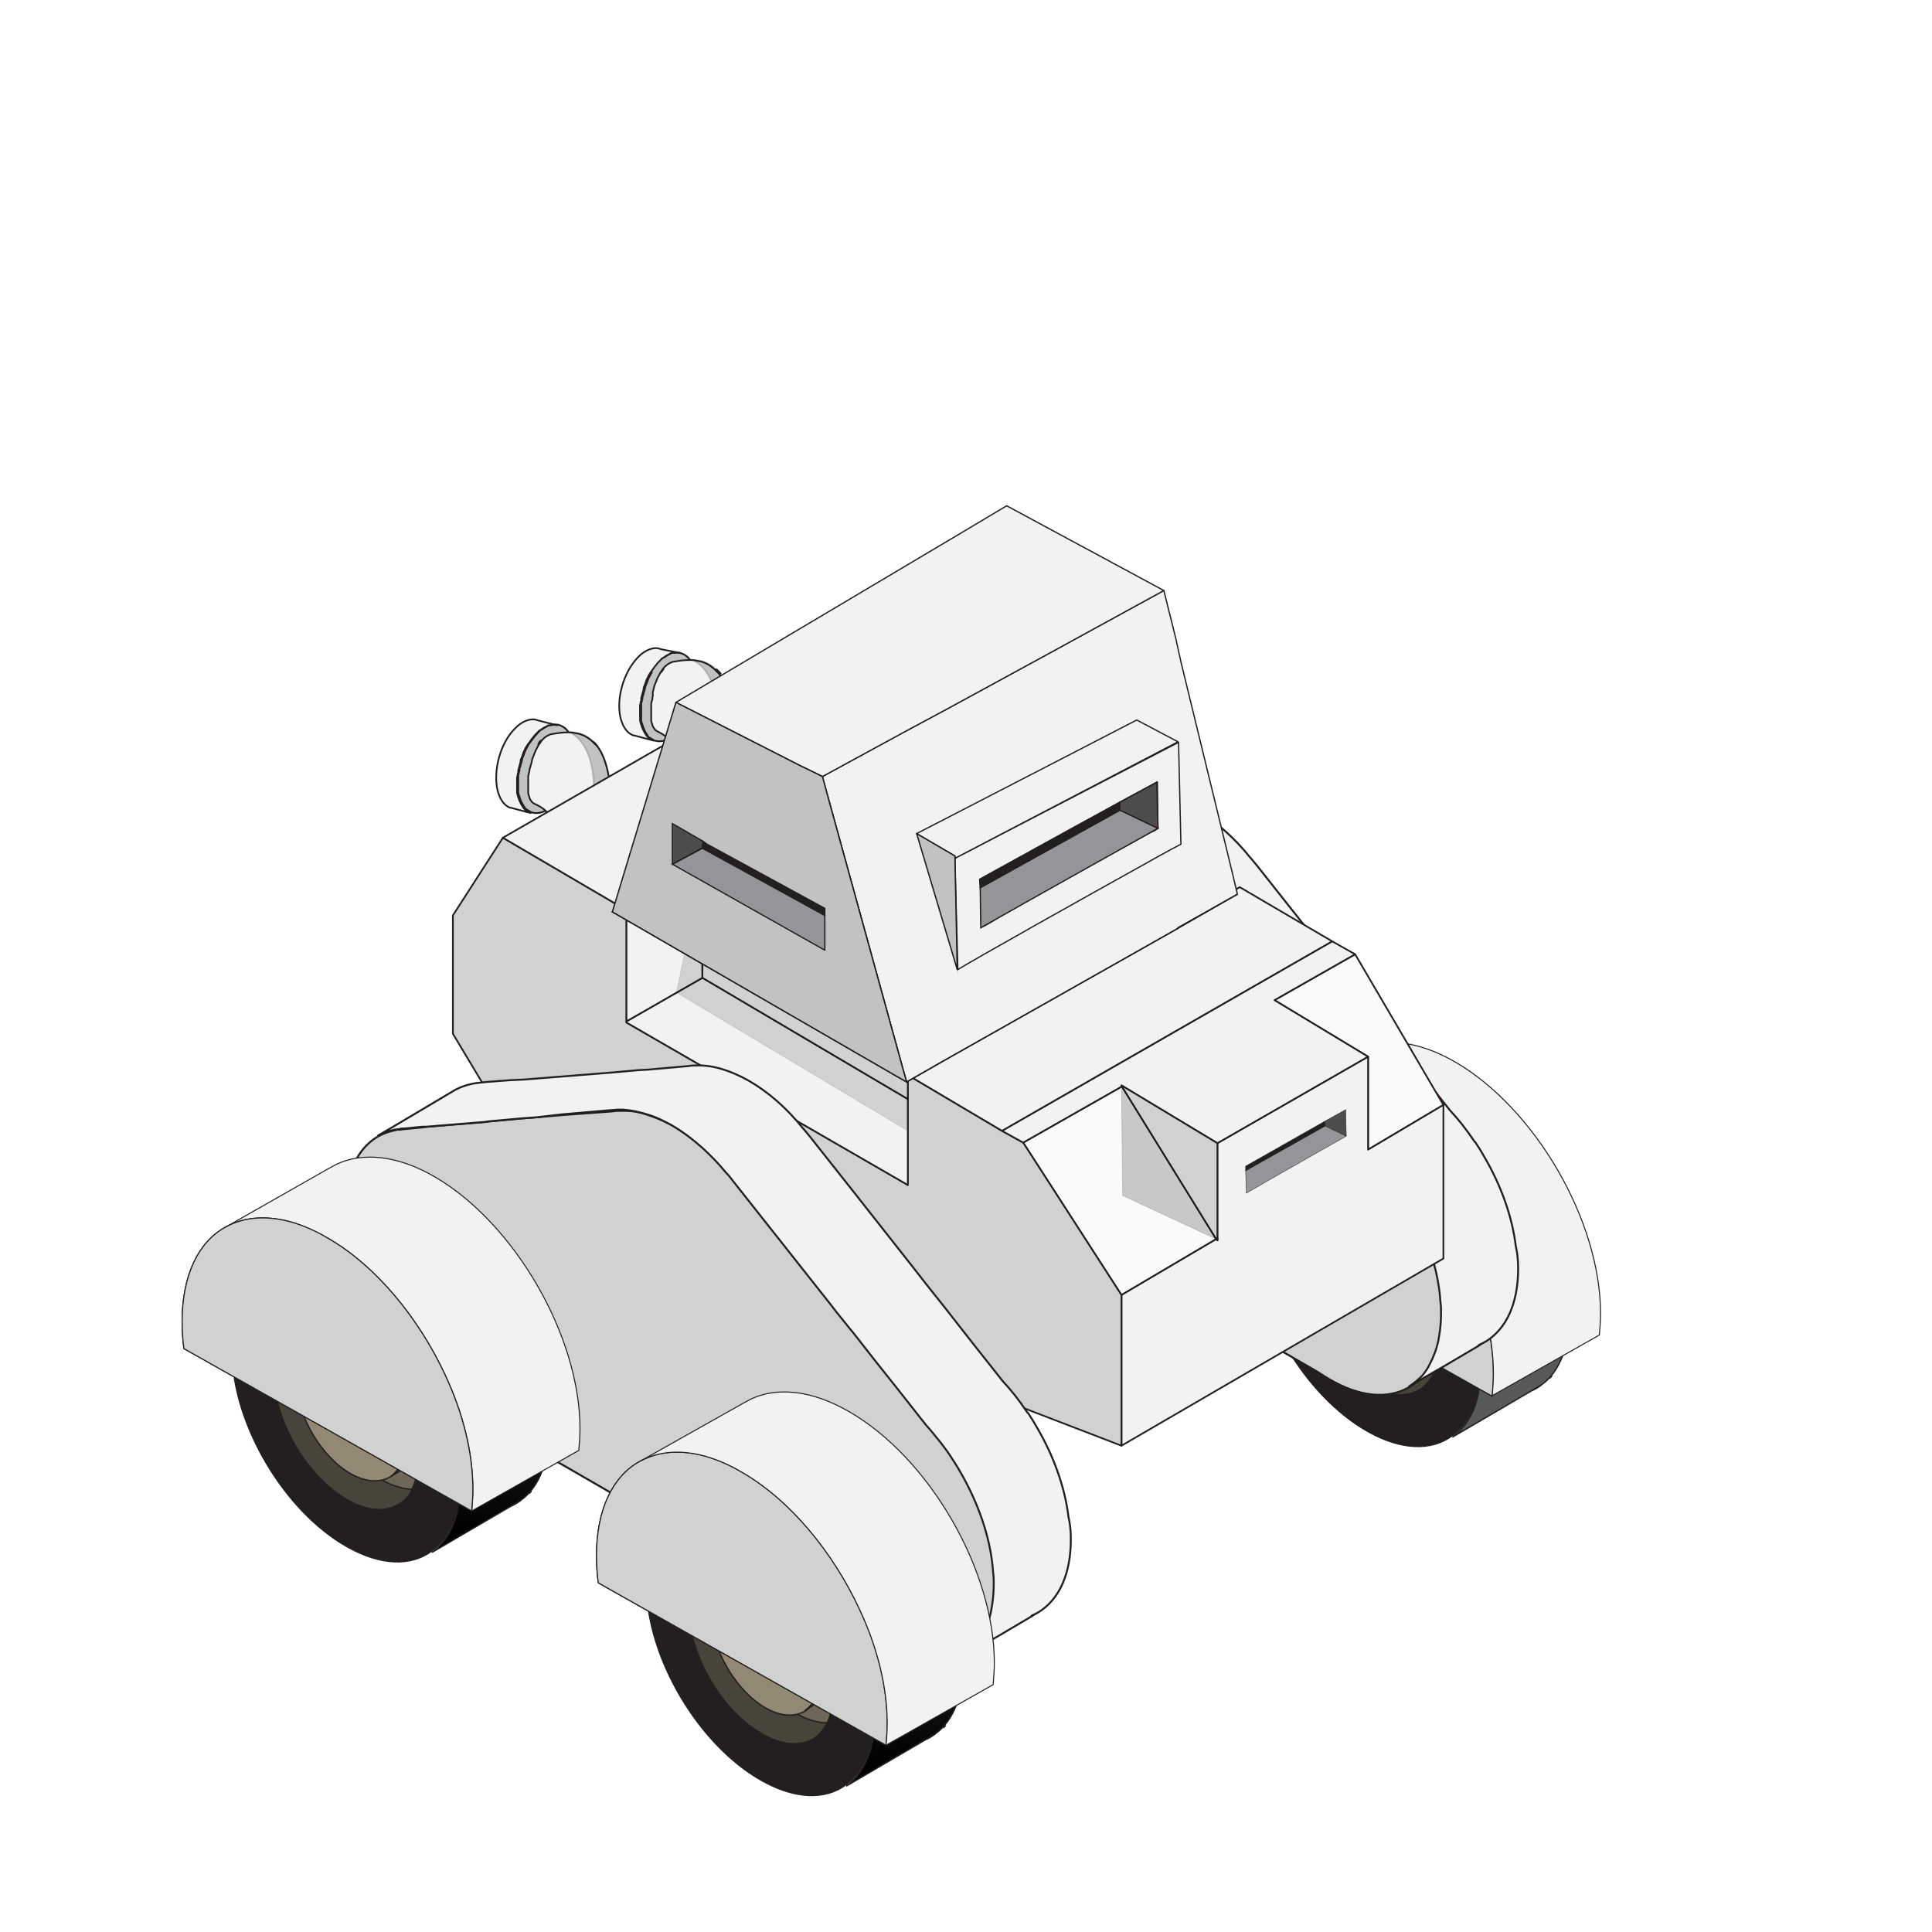 <svg width="230" height="230" viewBox="0 0 230 230" fill="none"
    xmlns="http://www.w3.org/2000/svg">

    <g clip-path="url(#)">
        <path d="M108.774 114.372C108.774 114.372 104.36 109.958 103.589 118.226C102.889 126.564 102.889 126.564 102.889 126.564L111.156 139.035L120.896 140.086L121.596 135.042L108.774 114.372Z" fill="#49443A" stroke="#231F20" stroke-width="0.162" stroke-miterlimit="10" stroke-linecap="round" stroke-linejoin="round"/>
        <path d="M126.221 129.576C126.221 130.207 126.221 130.767 126.081 131.258C126.011 131.748 125.871 132.239 125.731 132.659C125.38 133.64 124.82 134.411 124.049 134.971C123.348 135.462 122.508 135.742 121.527 135.742C121.457 135.742 121.386 135.742 121.316 135.742C120.265 135.742 119.004 135.392 117.743 134.691C117.743 134.691 117.673 134.691 117.673 134.621C112.838 131.959 108.915 125.302 108.845 119.837C108.845 119.557 108.845 119.277 108.845 119.066C108.915 117.875 109.195 116.894 109.615 116.054C109.615 115.984 109.686 115.984 109.686 115.914C110.176 115.003 110.947 114.372 111.787 114.022C112.558 113.741 113.399 113.601 114.38 113.741C115.081 113.812 115.921 114.092 116.692 114.442C116.902 114.512 117.112 114.652 117.323 114.792C117.463 114.863 117.533 114.933 117.673 115.003L117.743 115.073C121.597 118.786 124.68 124.041 126.081 129.226V129.296C126.151 129.366 126.221 129.436 126.221 129.576Z" fill="#6E6657" stroke="#231F20" stroke-width="0.162" stroke-miterlimit="10" stroke-linecap="round" stroke-linejoin="round"/>
        <path d="M107.443 122.92C107.513 126.984 110.456 131.959 113.959 133.92C115.851 134.971 117.533 134.971 118.724 134.201C119.284 133.78 119.705 133.22 119.985 132.519C120.125 132.169 120.195 131.818 120.265 131.468C120.335 131.048 120.335 130.627 120.335 130.207C120.265 126.143 117.323 121.168 113.819 119.207C113.679 119.136 113.469 119.066 113.329 118.926C112.698 118.646 112.138 118.436 111.577 118.366C110.877 118.296 110.246 118.366 109.685 118.576C108.284 119.136 107.443 120.678 107.443 122.92Z" fill="#928874" stroke="#231F20" stroke-width="0.162" stroke-miterlimit="10" stroke-linecap="round" stroke-linejoin="round"/>
        <path d="M109.686 118.576C110.246 118.366 110.877 118.296 111.577 118.366C112.138 118.436 112.698 118.646 113.329 118.926C113.469 118.996 113.679 119.067 113.819 119.207C117.393 121.239 120.336 126.143 120.336 130.207C120.336 130.627 120.336 131.118 120.265 131.468C120.195 131.819 120.125 132.169 119.985 132.519C119.705 133.29 119.285 133.85 118.724 134.201L122.227 132.099H122.297C123.489 131.398 124.189 129.997 124.119 127.895C124.119 123.831 121.176 118.926 117.603 116.894C116.062 116.054 114.66 115.844 113.539 116.264L112.698 116.824L109.686 118.576Z" fill="url(#paint0_linear_1_19911)" stroke="#231F20" stroke-width="0.162" stroke-miterlimit="10" stroke-linecap="round" stroke-linejoin="round"/>
        <path d="M126.221 129.296C126.221 129.226 126.221 129.226 126.221 129.156C124.82 123.971 121.737 118.786 117.883 115.003C117.813 114.933 117.813 114.933 117.743 114.863C116.342 113.531 114.8 112.34 113.259 111.499C112.908 111.289 112.558 111.149 112.208 110.939C110.947 110.308 109.685 109.958 108.564 109.818C107.093 109.608 105.762 109.748 104.571 110.238C104.571 110.238 104.571 110.238 104.501 110.238C101.558 111.429 99.806 114.652 99.806 119.417C99.946 128.105 106.112 138.475 113.609 142.679C117.603 144.921 121.176 144.921 123.629 143.169C124.75 142.328 125.66 141.137 126.221 139.596C126.501 138.895 126.641 138.194 126.781 137.424C126.922 136.583 126.992 135.742 126.992 134.761C126.992 132.94 126.711 131.118 126.221 129.296ZM119.915 137.354C118.374 138.475 116.061 138.475 113.539 137.003C108.775 134.341 104.851 127.685 104.781 122.219C104.711 119.207 105.902 117.105 107.794 116.334C108.354 116.124 108.985 115.984 109.685 115.984C109.755 115.984 109.826 115.984 109.826 115.984C109.966 115.984 110.176 115.984 110.316 116.054C111.017 116.124 111.787 116.404 112.628 116.754C112.838 116.824 113.049 116.965 113.259 117.105C118.023 119.767 121.947 126.423 122.017 131.889C122.017 131.959 122.017 132.099 122.017 132.169C122.017 132.659 121.947 133.15 121.877 133.57C121.807 134.061 121.667 134.551 121.527 134.971C121.456 135.252 121.316 135.462 121.246 135.672C120.966 136.443 120.476 137.003 119.915 137.354Z" fill="#231F20" stroke="#231F20" stroke-width="0.162" stroke-miterlimit="10" stroke-linecap="round" stroke-linejoin="round"/>
        <path d="M133.088 137.704C133.438 137.564 133.788 137.354 134.139 137.073L133.088 137.704ZM126.151 129.156C124.75 123.971 121.667 118.786 117.813 115.003C117.743 114.933 117.743 114.933 117.673 114.863C117.673 114.863 117.673 114.863 117.673 114.933C117.883 115.773 118.164 116.614 118.444 117.455C119.705 120.888 121.667 124.181 124.049 126.984C124.68 127.755 125.38 128.525 126.081 129.156C126.221 129.226 126.221 129.226 126.151 129.156ZM113.539 105.124L113.469 105.194C113.96 104.913 114.38 104.633 114.66 104.493C114.73 104.493 114.73 104.423 114.8 104.423C114.871 104.423 114.871 104.353 114.941 104.353L115.011 104.283L115.081 104.213C114.52 104.423 113.96 104.703 113.539 105.124Z" fill="#231F20" stroke="#231F20" stroke-width="0.162" stroke-miterlimit="10" stroke-linecap="round" stroke-linejoin="round"/>
        <path d="M135.399 136.022C135.329 136.093 135.189 136.163 135.189 136.233C135.259 136.163 135.329 136.093 135.399 136.022Z" fill="url(#paint1_linear_1_19911)" stroke="#231F20" stroke-width="0.162" stroke-miterlimit="10" stroke-linecap="round" stroke-linejoin="round"/>
        <path d="M137.502 128.595C137.502 129.576 137.432 130.417 137.292 131.258C137.152 132.029 136.941 132.799 136.731 133.43C136.171 134.971 135.26 136.233 134.139 137.003L133.088 137.634L123.629 143.169C124.75 142.328 125.661 141.137 126.221 139.596C126.502 138.895 126.642 138.195 126.782 137.424C126.922 136.583 126.992 135.742 126.992 134.761C126.992 133.01 126.712 131.188 126.221 129.296C126.221 129.226 126.221 129.226 126.221 129.156C124.82 123.971 121.737 118.786 117.884 115.003C117.813 114.933 117.813 114.933 117.743 114.863C116.342 113.531 114.801 112.34 113.259 111.499C112.909 111.289 112.559 111.149 112.208 110.939C110.947 110.308 109.686 109.958 108.565 109.818C107.093 109.608 105.762 109.748 104.571 110.238C104.571 110.238 104.571 110.238 104.501 110.238L113.469 105.053L113.399 105.123C113.89 104.843 114.31 104.563 114.59 104.423C114.661 104.423 114.661 104.353 114.731 104.353C114.801 104.353 114.801 104.283 114.871 104.283L114.941 104.213L115.011 104.143C116.202 103.652 117.533 103.512 119.075 103.722C120.196 103.862 121.457 104.283 122.718 104.843C123.068 104.983 123.419 105.194 123.769 105.404C125.381 106.315 126.922 107.506 128.393 108.907C132.247 112.621 135.33 117.875 136.731 123.06C137.222 124.952 137.502 126.774 137.502 128.595Z" fill="url(#paint2_linear_1_19911)" stroke="#231F20" stroke-width="0.162" stroke-miterlimit="10" stroke-linecap="round" stroke-linejoin="round"/>
        <path d="M114.66 104.423C114.38 104.563 113.96 104.843 113.469 105.124L113.539 105.053L114.66 104.423Z" fill="#C49A6C" stroke="#231F20" stroke-width="0.162" stroke-miterlimit="10" stroke-linecap="round" stroke-linejoin="round"/>
        <path d="M128.463 135.742C128.463 136.653 128.393 137.494 128.322 138.335L94.06 118.997C93.92 117.875 93.85 116.824 93.85 115.773C93.85 110.238 95.812 106.315 98.965 104.563L99.105 104.493C101.277 103.302 104.01 103.092 107.093 104.002C108.424 104.423 109.755 104.983 111.156 105.824C116.902 109.117 122.017 115.353 125.169 122.149C127.271 126.634 128.463 131.398 128.463 135.742Z" fill="#F1F2F2" stroke="#231F20" stroke-width="0.12" stroke-miterlimit="10" stroke-linecap="round" stroke-linejoin="round"/>
        <path d="M141.215 128.525C141.215 129.436 141.144 130.277 141.074 131.118L128.322 138.335C128.392 137.494 128.463 136.653 128.463 135.742C128.463 131.328 127.271 126.634 125.169 122.15C122.016 115.353 116.902 109.117 111.156 105.824C109.755 105.053 108.424 104.423 107.092 104.002C104.01 103.092 101.277 103.302 99.105 104.493L111.296 97.556L112.207 97.066C115.29 95.595 119.354 95.945 123.908 98.537C133.437 104.073 141.215 117.525 141.215 128.525Z" fill="#F1F2F2" stroke="#231F20" stroke-width="0.12" stroke-miterlimit="10" stroke-linecap="round" stroke-linejoin="round"/>
        <path d="M128.463 135.742C128.463 136.653 128.393 137.494 128.322 138.335L94.06 118.997C93.92 117.875 93.85 116.824 93.85 115.773C93.85 110.238 95.812 106.315 98.965 104.563L99.105 104.493C101.277 103.302 104.01 103.092 107.093 104.002C108.424 104.423 109.755 104.983 111.156 105.824C116.902 109.117 122.017 115.353 125.169 122.149C127.271 126.634 128.463 131.398 128.463 135.742Z" fill="#F1F2F2" stroke="#231F20" stroke-width="0.12" stroke-miterlimit="10" stroke-linecap="round" stroke-linejoin="round"/>
        <path opacity="0.14" d="M128.463 135.742C128.463 136.653 128.393 137.494 128.322 138.335L94.06 118.997C93.92 117.875 93.85 116.824 93.85 115.773C93.85 110.238 95.812 106.315 98.965 104.563L99.105 104.493C101.277 103.302 104.01 103.092 107.093 104.002C108.424 104.423 109.755 104.983 111.156 105.824C116.902 109.117 122.017 115.353 125.169 122.149C127.271 126.634 128.463 131.398 128.463 135.742Z" fill="black" stroke="#231F20" stroke-width="0.164" stroke-miterlimit="10"/>
        <path d="M158.169 142.259C158.169 142.259 153.755 137.844 152.985 146.112C152.214 154.38 152.214 154.45 152.214 154.45L160.482 166.922L170.221 167.973L170.921 162.928L158.169 142.259Z" fill="#49443A" stroke="#231F20" stroke-width="0.162" stroke-miterlimit="10" stroke-linecap="round" stroke-linejoin="round"/>
        <path d="M175.546 157.393C175.546 158.023 175.546 158.584 175.406 159.074C175.336 159.565 175.195 160.055 175.055 160.476C174.705 161.457 174.144 162.227 173.374 162.788C172.673 163.278 171.832 163.559 170.851 163.559C170.781 163.559 170.711 163.559 170.641 163.559C169.59 163.559 168.329 163.208 167.068 162.508C167.068 162.508 166.998 162.508 166.998 162.438C162.233 159.775 158.239 153.189 158.169 147.724C158.169 147.443 158.169 147.163 158.169 146.953C158.239 145.762 158.52 144.781 158.94 143.94C158.94 143.87 159.01 143.87 159.01 143.8C159.501 142.889 160.271 142.259 161.112 141.908C161.883 141.628 162.724 141.488 163.705 141.628C164.405 141.698 165.246 141.978 166.017 142.329C166.227 142.399 166.437 142.539 166.647 142.679C166.788 142.749 166.858 142.819 166.998 142.889L167.068 142.959C170.921 146.673 174.004 151.928 175.406 157.113V157.183C175.546 157.183 175.546 157.323 175.546 157.393Z" fill="#6E6657" stroke="#231F20" stroke-width="0.162" stroke-miterlimit="10" stroke-linecap="round" stroke-linejoin="round"/>
        <path d="M156.838 150.807C156.908 154.871 159.851 159.845 163.354 161.807C165.246 162.858 166.927 162.858 168.118 162.087C168.679 161.667 169.099 161.106 169.38 160.406C169.52 160.055 169.59 159.705 169.66 159.355C169.73 158.934 169.73 158.514 169.73 158.094C169.66 154.03 166.717 149.055 163.214 147.093C163.074 147.023 162.863 146.953 162.723 146.813C162.093 146.533 161.532 146.323 160.972 146.252C160.271 146.182 159.64 146.252 159.08 146.463C157.679 146.953 156.768 148.495 156.838 150.807Z" fill="#928874" stroke="#231F20" stroke-width="0.162" stroke-miterlimit="10" stroke-linecap="round" stroke-linejoin="round"/>
        <path d="M159.01 146.392C159.57 146.182 160.201 146.112 160.902 146.182C161.462 146.252 162.023 146.463 162.653 146.743C162.793 146.813 163.004 146.883 163.144 147.023C166.717 149.055 169.66 153.96 169.66 158.023C169.66 158.444 169.66 158.934 169.59 159.285C169.52 159.635 169.45 159.985 169.309 160.336C169.029 161.106 168.609 161.667 168.048 162.017L171.552 159.915H171.622C172.813 159.215 173.513 157.813 173.443 155.711C173.373 151.647 170.43 146.673 166.927 144.711C165.386 143.87 163.984 143.66 162.863 144.08L161.953 144.641L159.01 146.392Z" fill="url(#paint3_linear_1_19911)" stroke="#231F20" stroke-width="0.162" stroke-miterlimit="10" stroke-linecap="round" stroke-linejoin="round"/>
        <path d="M175.546 157.113C175.546 157.042 175.546 157.042 175.546 156.972C174.144 151.788 171.061 146.603 167.208 142.819C167.138 142.749 167.138 142.749 167.068 142.679C165.666 141.348 164.125 140.157 162.583 139.316C162.233 139.106 161.883 138.966 161.532 138.755C160.271 138.125 159.01 137.774 157.889 137.634C156.418 137.424 155.086 137.564 153.895 138.055C153.895 138.055 153.895 138.055 153.825 138.055C150.883 139.246 149.131 142.469 149.131 147.233C149.201 155.851 155.367 166.221 162.864 170.425C166.857 172.667 170.431 172.737 172.883 170.915C174.004 170.075 174.915 168.884 175.476 167.342C175.756 166.641 175.896 165.941 176.036 165.17C176.176 164.329 176.246 163.489 176.246 162.508C176.316 160.826 176.036 158.934 175.546 157.113ZM169.31 165.24C167.768 166.361 165.456 166.361 162.934 164.89C158.169 162.227 154.246 155.571 154.176 150.106C154.106 147.093 155.297 144.991 157.188 144.22C157.749 144.01 158.38 143.87 159.08 143.87C159.15 143.87 159.22 143.87 159.22 143.87C159.36 143.87 159.571 143.87 159.711 143.94C160.411 144.01 161.182 144.291 162.023 144.641C162.233 144.711 162.443 144.851 162.654 144.991C167.418 147.654 171.342 154.31 171.412 159.775C171.412 159.845 171.412 159.985 171.412 160.055C171.412 160.546 171.342 161.036 171.272 161.457C171.202 161.947 171.061 162.438 170.921 162.858C170.851 163.138 170.711 163.348 170.641 163.559C170.291 164.259 169.8 164.82 169.31 165.24Z" fill="#231F20" stroke="#231F20" stroke-width="0.162" stroke-miterlimit="10" stroke-linecap="round" stroke-linejoin="round"/>
        <path d="M182.412 165.52C182.763 165.38 183.113 165.17 183.463 164.89L182.412 165.52ZM175.546 157.042C174.145 151.858 171.062 146.673 167.208 142.889C167.138 142.819 167.138 142.819 167.068 142.749C167.068 142.749 167.068 142.749 167.068 142.819C167.278 143.66 167.558 144.501 167.839 145.341C169.1 148.775 171.062 152.068 173.444 154.87C174.075 155.641 174.775 156.412 175.476 157.042C175.546 157.112 175.546 157.042 175.546 157.042ZM162.864 132.94L162.794 133.01C163.284 132.73 163.705 132.449 163.985 132.309C164.055 132.309 164.055 132.239 164.125 132.239C164.195 132.239 164.195 132.169 164.265 132.169L164.335 132.099L164.405 132.029C163.845 132.239 163.284 132.589 162.864 132.94Z" fill="#231F20" stroke="#231F20" stroke-width="0.162" stroke-miterlimit="10" stroke-linecap="round" stroke-linejoin="round"/>
        <path d="M184.724 163.839C184.654 163.909 184.514 163.979 184.514 164.049C184.584 163.979 184.654 163.909 184.724 163.839Z" fill="url(#paint4_linear_1_19911)" stroke="#231F20" stroke-width="0.162" stroke-miterlimit="10" stroke-linecap="round" stroke-linejoin="round"/>
        <path d="M186.827 156.482C186.827 157.463 186.757 158.304 186.616 159.144C186.476 159.915 186.266 160.686 186.056 161.317C185.495 162.858 184.585 164.119 183.464 164.89L182.413 165.52L172.954 171.056C174.075 170.215 174.986 169.024 175.546 167.482C175.826 166.782 175.966 166.081 176.107 165.31C176.247 164.469 176.317 163.629 176.317 162.648C176.317 160.896 176.037 159.074 175.546 157.183C175.546 157.113 175.546 157.113 175.546 157.043C174.145 151.858 171.062 146.673 167.208 142.889C167.138 142.819 167.138 142.819 167.068 142.749C165.667 141.418 164.125 140.227 162.584 139.386C162.234 139.176 161.883 139.036 161.533 138.825C160.272 138.195 159.011 137.844 157.889 137.704C156.418 137.494 155.087 137.634 153.896 138.125C153.896 138.125 153.896 138.125 153.826 138.125L162.794 132.94L162.724 133.01C163.214 132.73 163.635 132.449 163.915 132.309C163.985 132.309 163.985 132.239 164.055 132.239C164.125 132.239 164.125 132.169 164.195 132.169L164.265 132.099L164.336 132.029C165.527 131.539 166.858 131.398 168.399 131.609C169.52 131.749 170.782 132.169 172.043 132.73C172.393 132.87 172.743 133.08 173.094 133.29C174.705 134.201 176.247 135.392 177.718 136.793C181.572 140.507 184.655 145.762 186.056 150.947C186.546 152.768 186.827 154.66 186.827 156.482Z" fill="url(#paint5_linear_1_19911)" stroke="#231F20" stroke-width="0.162" stroke-miterlimit="10" stroke-linecap="round" stroke-linejoin="round"/>
        <path d="M163.985 132.239C163.705 132.379 163.284 132.66 162.794 132.94L162.864 132.87L163.985 132.239Z" fill="#C49A6C" stroke="#231F20" stroke-width="0.162" stroke-miterlimit="10" stroke-linecap="round" stroke-linejoin="round"/>
        <path d="M177.788 163.629C177.788 164.539 177.718 165.38 177.648 166.221L143.386 146.883C143.246 145.762 143.176 144.711 143.176 143.66C143.176 138.125 145.138 134.201 148.291 132.449L148.431 132.309C150.603 131.118 153.335 130.908 156.418 131.819C157.749 132.239 159.081 132.8 160.482 133.64C166.227 136.934 171.342 143.169 174.495 149.966C176.597 154.45 177.788 159.214 177.788 163.629Z" fill="#F1F2F2" stroke="#231F20" stroke-width="0.12" stroke-miterlimit="10" stroke-linecap="round" stroke-linejoin="round"/>
        <path d="M177.788 163.629C177.788 164.539 177.718 165.38 177.648 166.221L143.386 146.883C143.246 145.762 143.176 144.711 143.176 143.66C143.176 138.125 145.138 134.201 148.291 132.449L148.431 132.309C150.603 131.118 153.335 130.908 156.418 131.819C157.749 132.239 159.081 132.8 160.482 133.64C166.227 136.934 171.342 143.169 174.495 149.966C176.597 154.45 177.788 159.214 177.788 163.629Z" fill="#F1F2F2" stroke="#231F20" stroke-width="0.12" stroke-miterlimit="10" stroke-linecap="round" stroke-linejoin="round"/>
        <path opacity="0.14" d="M177.788 163.629C177.788 164.539 177.718 165.38 177.648 166.221L143.386 146.883C143.246 145.762 143.176 144.711 143.176 143.66C143.176 138.125 145.138 134.201 148.291 132.449L148.431 132.309C150.603 131.118 153.335 130.908 156.418 131.819C157.749 132.239 159.081 132.8 160.482 133.64C166.227 136.934 171.342 143.169 174.495 149.966C176.597 154.45 177.788 159.214 177.788 163.629Z" fill="black" stroke="#231F20" stroke-width="0.164" stroke-miterlimit="10"/>
        <path d="M190.54 156.342C190.54 157.253 190.47 158.093 190.4 158.934L177.648 166.151C177.718 165.31 177.788 164.469 177.788 163.559C177.788 159.144 176.597 154.45 174.495 149.966C171.342 143.169 166.227 136.934 160.482 133.64C159.081 132.8 157.749 132.239 156.418 131.819C153.335 130.908 150.603 131.118 148.431 132.309L160.622 125.443L161.533 124.952C164.616 123.481 168.75 123.831 173.234 126.424C182.763 131.959 190.54 145.341 190.54 156.342Z" fill="#F1F2F2" stroke="#231F20" stroke-width="0.12" stroke-miterlimit="10" stroke-linecap="round" stroke-linejoin="round"/>
        <path d="M176.738 159.705L176.177 160.055C176.107 160.055 176.107 160.055 176.037 160.055C176.317 159.915 176.528 159.845 176.738 159.705Z" fill="#F1F2F2" stroke="#231F20" stroke-width="0.228" stroke-miterlimit="10" stroke-linecap="round" stroke-linejoin="round"/>
        <path d="M176.738 159.705L176.177 160.055C176.107 160.055 176.107 160.055 176.037 160.055C176.317 159.915 176.528 159.845 176.738 159.705Z" fill="#F1F2F2" stroke="#231F20" stroke-width="0.228" stroke-miterlimit="10" stroke-linecap="round" stroke-linejoin="round"/>
        <path d="M176.738 159.705L176.177 160.055C176.107 160.055 176.107 160.055 176.037 160.055C176.317 159.915 176.528 159.845 176.738 159.705Z" fill="#F1F2F2" stroke="#231F20" stroke-width="0.228" stroke-miterlimit="10" stroke-linecap="round" stroke-linejoin="round"/>
        <path d="M176.738 159.705L176.177 160.055C176.107 160.055 176.107 160.055 176.037 160.055C176.317 159.915 176.528 159.845 176.738 159.705Z" fill="#F1F2F2" stroke="#231F20" stroke-width="0.228" stroke-miterlimit="10" stroke-linecap="round" stroke-linejoin="round"/>
        <path d="M176.738 159.705L176.177 160.055C176.107 160.055 176.107 160.055 176.037 160.055C176.317 159.915 176.528 159.845 176.738 159.705Z" fill="#F1F2F2" stroke="#231F20" stroke-width="0.228" stroke-miterlimit="10" stroke-linecap="round" stroke-linejoin="round"/>
        <path d="M171.623 156.342C171.623 157.253 171.553 158.163 171.412 159.004C171.342 159.495 171.202 159.915 171.132 160.335C170.992 160.896 170.782 161.386 170.572 161.877C170.431 162.157 170.291 162.437 170.151 162.718C169.941 163.138 169.661 163.488 169.381 163.839C168.96 164.329 168.4 164.75 167.839 165.1L167.699 165.17C165.247 166.571 161.954 166.361 158.24 164.189C157.75 163.909 157.329 163.629 156.909 163.348L108.633 135.462C108.353 135.322 108.073 135.182 107.793 134.972C100.296 130.698 94.27 120.258 94.27 111.71C94.27 109.958 94.48 108.487 94.971 107.226C95.601 105.334 96.722 103.932 98.124 103.092C98.194 103.092 98.194 103.022 98.264 103.022C98.894 102.671 99.525 102.461 100.226 102.321C100.366 102.181 100.576 102.181 100.786 102.111C100.996 102.111 101.207 102.041 101.417 102.041L103.589 101.83L104.079 101.76L110.946 101.2L111.436 101.13L115.29 100.78H117.111L120.405 100.499L126.08 100.079C126.43 100.009 126.71 100.009 127.061 100.009C127.201 100.009 127.411 100.009 127.621 100.009C128.602 100.009 129.583 100.219 130.704 100.639C131.545 100.92 132.456 101.34 133.367 101.83C134.628 102.601 135.889 103.512 137.08 104.563C138.061 105.474 138.972 106.455 139.883 107.506L139.953 107.576C140.163 107.856 140.443 108.136 140.654 108.417L152.284 123.13L152.985 124.041L154.737 126.213L155.087 126.634L157.609 129.857L160.062 132.94L163.705 137.564C164.336 138.195 164.896 138.895 165.457 139.666C165.877 140.156 166.228 140.717 166.578 141.207C169.451 145.481 171.412 150.526 171.693 155.151C171.553 155.501 171.623 155.921 171.623 156.342Z" fill="#F1F2F2" stroke="#231F20" stroke-width="0.228" stroke-miterlimit="10" stroke-linecap="round" stroke-linejoin="round"/>
        <path opacity="0.14" d="M171.623 156.342C171.623 157.253 171.553 158.163 171.412 159.004C171.342 159.495 171.202 159.915 171.132 160.335C170.992 160.896 170.782 161.386 170.572 161.877C170.431 162.157 170.291 162.437 170.151 162.718C169.941 163.138 169.661 163.488 169.381 163.839C168.96 164.329 168.4 164.75 167.839 165.1L167.699 165.17C165.247 166.571 161.954 166.361 158.24 164.189C157.75 163.909 157.329 163.629 156.909 163.348L108.633 135.462C108.353 135.322 108.073 135.182 107.793 134.972C100.296 130.698 94.27 120.258 94.27 111.71C94.27 109.958 94.48 108.487 94.971 107.226C95.601 105.334 96.722 103.932 98.124 103.092C98.194 103.092 98.194 103.022 98.264 103.022C98.894 102.671 99.525 102.461 100.226 102.321C100.366 102.181 100.576 102.181 100.786 102.111C100.996 102.111 101.207 102.041 101.417 102.041L103.589 101.83L104.079 101.76L110.946 101.2L111.436 101.13L115.29 100.78H117.111L120.405 100.499L126.08 100.079C126.43 100.009 126.71 100.009 127.061 100.009C127.201 100.009 127.411 100.009 127.621 100.009C128.602 100.009 129.583 100.219 130.704 100.639C131.545 100.92 132.456 101.34 133.367 101.83C134.628 102.601 135.889 103.512 137.08 104.563C138.061 105.474 138.972 106.455 139.883 107.506L139.953 107.576C140.163 107.856 140.443 108.136 140.654 108.417L152.284 123.13L152.985 124.041L154.737 126.213L155.087 126.634L157.609 129.857L160.062 132.94L163.705 137.564C164.336 138.195 164.896 138.895 165.457 139.666C165.877 140.156 166.228 140.717 166.578 141.207C169.451 145.481 171.412 150.526 171.693 155.151C171.553 155.501 171.623 155.921 171.623 156.342Z" fill="black" stroke="#231F20" stroke-width="0.228" stroke-miterlimit="10"/>
        <path d="M180.731 151.017C180.731 155.291 179.26 158.233 176.878 159.705L176.738 159.775C176.527 159.915 176.317 159.985 176.037 160.125C176.107 160.125 176.107 160.125 176.177 160.125L171.903 162.648L170.922 163.208L169.591 163.979L167.769 165.03C168.33 164.68 168.82 164.259 169.311 163.769C169.591 163.418 169.871 163.068 170.081 162.648C170.221 162.367 170.362 162.087 170.502 161.807C170.712 161.316 170.922 160.826 171.062 160.265C171.202 159.845 171.272 159.425 171.343 158.934C171.483 158.093 171.553 157.253 171.553 156.272C171.553 155.851 171.553 155.431 171.483 155.01C171.202 150.386 169.241 145.341 166.368 141.067C166.018 140.507 165.597 140.016 165.247 139.526C164.686 138.825 164.126 138.125 163.495 137.424L159.852 132.8L157.399 129.717L154.877 126.494L154.527 126.073L152.775 123.901L152.074 122.99L140.444 108.277C140.233 107.996 140.023 107.716 139.743 107.436L139.673 107.366C138.832 106.315 137.851 105.334 136.87 104.423C135.679 103.372 134.488 102.461 133.157 101.69C132.246 101.2 131.405 100.78 130.494 100.499C129.443 100.149 128.392 99.939 127.411 99.869C127.201 99.869 127.061 99.869 126.851 99.869C126.5 99.869 126.22 99.939 125.87 99.939L120.194 100.429L117.112 100.78L115.22 100.92L111.366 101.27L110.876 101.34L104.009 101.901L103.519 101.971L101.347 102.181C101.137 102.181 100.926 102.181 100.716 102.251C100.506 102.251 100.366 102.321 100.156 102.321C99.455 102.461 98.824 102.741 98.194 103.022L100.226 101.831L107.302 97.627C108.073 97.206 108.914 96.926 109.825 96.786C110.035 96.786 110.245 96.716 110.455 96.716L111.086 96.646L113.889 96.436L115.5 96.295L126.08 95.455L129.163 95.174L130.424 95.104L135.189 94.684C135.539 94.614 135.819 94.614 136.169 94.614C138.061 94.544 140.163 95.174 142.405 96.436C144.718 97.767 146.96 99.729 148.851 102.111L148.921 102.181C149.132 102.461 149.412 102.741 149.622 103.022L154.667 109.398L161.954 118.646L163.705 120.888L165.877 123.621L168.89 127.475L172.604 132.169C173.655 133.29 174.636 134.551 175.476 135.812C175.546 135.883 175.546 135.953 175.617 135.953C176.037 136.583 176.387 137.144 176.738 137.774C178.699 141.137 180.031 144.851 180.451 148.354C180.661 149.265 180.731 150.106 180.731 151.017Z" fill="#F1F2F2" stroke="#231F20" stroke-width="0.228" stroke-miterlimit="10" stroke-linecap="round" stroke-linejoin="round"/>
    </g>
    <defs>
        <linearGradient id="paint0_linear_1_19911" x1="114.611" y1="117.625" x2="121.497" y2="130.231" gradientUnits="userSpaceOnUse">
            <stop stop-color="#C2B59B"/>
            <stop offset="1" stop-color="#49443A"/>
        </linearGradient>
        <linearGradient id="paint1_linear_1_19911" x1="135.337" y1="136.023" x2="135.234" y2="136.217" gradientUnits="userSpaceOnUse">
            <stop stop-color="#58595B"/>
            <stop offset="1"/>
        </linearGradient>
        <linearGradient id="paint2_linear_1_19911" x1="122.194" y1="140.834" x2="120.221" y2="104.589" gradientUnits="userSpaceOnUse">
            <stop/>
            <stop offset="1" stop-color="#58595B"/>
        </linearGradient>
        <linearGradient id="paint3_linear_1_19911" x1="163.948" y1="145.468" x2="170.834" y2="158.074" gradientUnits="userSpaceOnUse">
            <stop stop-color="#C2B59B"/>
            <stop offset="1" stop-color="#49443A"/>
        </linearGradient>
        <linearGradient id="paint4_linear_1_19911" x1="184.675" y1="163.866" x2="184.572" y2="164.06" gradientUnits="userSpaceOnUse">
            <stop stop-color="#58595B"/>
            <stop offset="1"/>
        </linearGradient>
        <linearGradient id="paint5_linear_1_19911" x1="171.531" y1="168.677" x2="169.559" y2="132.432" gradientUnits="userSpaceOnUse">
            <stop/>
            <stop offset="1" stop-color="#58595B"/>
        </linearGradient>
        <clipPath id="">
            <rect width="96.831" height="77.913" fill="white" transform="translate(93.779 94.474)"/>
        </clipPath>
    </defs>


    <g clip-path="url(#)">
        <path d="M65.894 95.805C65.123 96.576 64.352 96.856 63.652 96.786C63.512 96.786 63.371 96.716 63.301 96.716C63.231 96.716 63.231 96.716 63.161 96.646C63.021 96.576 62.951 96.506 62.811 96.436C62.741 96.436 62.741 96.365 62.671 96.365C62.531 96.295 62.461 96.155 62.391 96.015C62.18 95.735 61.97 95.314 61.83 94.824C61.83 94.754 61.76 94.684 61.76 94.614C61.76 94.544 61.69 94.474 61.69 94.334C61.69 94.263 61.69 94.193 61.69 94.123C61.69 94.053 61.69 94.053 61.69 93.983V93.913C61.69 93.773 61.69 93.703 61.69 93.563C61.69 93.423 61.69 93.353 61.69 93.213C61.69 93.072 61.69 93.002 61.69 92.862V92.792C61.69 92.652 61.69 92.582 61.69 92.442C61.69 92.302 61.69 92.162 61.76 92.091C61.76 92.021 61.76 91.881 61.83 91.811V91.671C61.83 91.601 61.83 91.461 61.9 91.391C61.97 91.111 62.04 90.83 62.11 90.62C62.11 90.48 62.18 90.41 62.18 90.27C62.251 90.13 62.251 90.06 62.321 89.919C62.391 89.709 62.531 89.429 62.601 89.219C62.741 89.009 62.811 88.798 62.951 88.588C63.021 88.518 63.091 88.378 63.161 88.308C63.301 88.098 63.442 87.958 63.582 87.747C63.722 87.607 63.862 87.397 64.002 87.257L64.072 87.187C64.142 87.117 64.142 87.117 64.212 87.047C64.282 86.977 64.282 86.977 64.352 86.907C64.422 86.837 64.422 86.837 64.493 86.837C64.703 86.696 64.843 86.626 65.053 86.486C65.123 86.486 65.123 86.416 65.193 86.416C65.263 86.416 65.263 86.346 65.333 86.346C65.403 86.346 65.474 86.276 65.474 86.276C65.544 86.276 65.544 86.276 65.614 86.276C65.684 86.276 65.684 86.276 65.754 86.276C66.034 86.206 66.244 86.276 66.454 86.276C67.295 86.486 67.926 87.187 68.206 88.448C68.626 90.83 67.645 94.123 65.894 95.805Z" fill="#F1F2F2" stroke="#231F20" stroke-width="0.201" stroke-miterlimit="10" stroke-linecap="round" stroke-linejoin="round"/>
        <path opacity="0.2" d="M65.894 95.805C65.123 96.576 64.352 96.856 63.652 96.786C63.512 96.786 63.371 96.716 63.301 96.716C63.231 96.716 63.231 96.716 63.161 96.646C63.021 96.576 62.951 96.506 62.811 96.436C62.741 96.436 62.741 96.365 62.671 96.365C62.531 96.295 62.461 96.155 62.391 96.015C62.18 95.735 61.97 95.314 61.83 94.824C61.83 94.754 61.76 94.684 61.76 94.614C61.76 94.544 61.69 94.474 61.69 94.334C61.69 94.263 61.69 94.193 61.69 94.123C61.69 94.053 61.69 94.053 61.69 93.983V93.913C61.69 93.773 61.69 93.703 61.69 93.563C61.69 93.423 61.69 93.353 61.69 93.213C61.69 93.072 61.69 93.002 61.69 92.862V92.792C61.69 92.652 61.69 92.582 61.69 92.442C61.69 92.302 61.69 92.162 61.76 92.091C61.76 92.021 61.76 91.881 61.83 91.811V91.671C61.83 91.601 61.83 91.461 61.9 91.391C61.97 91.111 62.04 90.83 62.11 90.62C62.11 90.48 62.18 90.41 62.18 90.27C62.251 90.13 62.251 90.06 62.321 89.919C62.391 89.709 62.531 89.429 62.601 89.219C62.741 89.009 62.811 88.798 62.951 88.588C63.021 88.518 63.091 88.378 63.161 88.308C63.301 88.098 63.442 87.958 63.582 87.747C63.722 87.607 63.862 87.397 64.002 87.257L64.072 87.187C64.142 87.117 64.142 87.117 64.212 87.047C64.282 86.977 64.282 86.977 64.352 86.907C64.422 86.837 64.422 86.837 64.493 86.837C64.703 86.696 64.843 86.626 65.053 86.486C65.123 86.486 65.123 86.416 65.193 86.416C65.263 86.416 65.263 86.346 65.333 86.346C65.403 86.346 65.474 86.276 65.474 86.276C65.544 86.276 65.544 86.276 65.614 86.276C65.684 86.276 65.684 86.276 65.754 86.276C66.034 86.206 66.244 86.276 66.454 86.276C67.295 86.486 67.926 87.187 68.206 88.448C68.626 90.83 67.645 94.123 65.894 95.805Z" fill="black" stroke="#231F20" stroke-width="0.209" stroke-miterlimit="10"/>
        <path d="M66.314 86.346C66.104 86.276 65.824 86.276 65.614 86.346C65.543 86.346 65.543 86.346 65.474 86.346C65.403 86.346 65.403 86.346 65.333 86.346C65.263 86.346 65.193 86.346 65.193 86.416C65.123 86.416 65.123 86.416 65.053 86.486C64.983 86.486 64.983 86.556 64.913 86.556C64.703 86.626 64.563 86.766 64.352 86.906C64.282 86.906 64.282 86.977 64.212 86.977C64.142 86.977 64.142 87.047 64.072 87.117C64.002 87.187 64.002 87.187 63.932 87.257L63.862 87.327C63.722 87.467 63.582 87.607 63.442 87.817C63.301 87.957 63.161 88.168 63.021 88.378C62.951 88.448 62.881 88.588 62.811 88.658C62.671 88.868 62.531 89.079 62.461 89.289C62.321 89.499 62.25 89.779 62.18 89.989C62.11 90.129 62.11 90.2 62.04 90.34C61.97 90.48 61.97 90.55 61.97 90.69C61.9 90.97 61.83 91.251 61.76 91.461C61.76 91.531 61.69 91.671 61.69 91.741V91.881C61.69 91.951 61.69 92.091 61.62 92.161C61.62 92.302 61.62 92.442 61.55 92.512C61.55 92.652 61.55 92.722 61.55 92.862V92.932C61.55 93.072 61.55 93.142 61.55 93.282C61.55 93.423 61.55 93.493 61.55 93.633C61.55 93.773 61.55 93.843 61.55 93.983V94.053C61.55 94.123 61.55 94.123 61.55 94.193C61.55 94.263 61.55 94.333 61.55 94.403C61.55 94.474 61.62 94.544 61.62 94.684C61.62 94.754 61.69 94.824 61.69 94.894C61.83 95.384 62.04 95.735 62.25 96.085C62.321 96.225 62.461 96.295 62.531 96.435C62.601 96.435 62.601 96.505 62.671 96.505C62.811 96.576 62.881 96.646 63.021 96.716C63.091 96.716 63.091 96.716 63.161 96.786L61.059 96.225C60.989 96.225 60.849 96.155 60.779 96.155H60.709C60.008 95.875 59.518 95.174 59.238 94.123C58.677 91.671 59.588 88.448 61.27 86.766C61.34 86.696 61.34 86.696 61.41 86.626C61.48 86.556 61.48 86.556 61.55 86.486C62.25 85.856 63.021 85.575 63.652 85.645L64.142 85.785L66.314 86.346Z" fill="#F1F2F2" stroke="#231F20" stroke-width="0.201" stroke-miterlimit="10" stroke-linecap="round" stroke-linejoin="round"/>
        <path d="M72.621 94.684V104.213C72.621 104.703 72.27 105.194 71.64 105.614C70.869 106.034 69.818 106.245 68.837 106.175C68.136 106.105 67.436 105.964 66.875 105.614C66.245 105.264 65.894 104.703 65.894 104.213V98.748C65.894 98.748 65.894 98.537 65.894 98.257C65.824 97.907 65.684 97.346 65.264 96.856C64.913 96.435 64.493 96.085 63.722 95.735C63.372 95.595 63.162 95.314 63.022 94.964C63.022 94.964 63.022 94.964 63.022 94.894C63.022 94.824 62.951 94.754 62.951 94.684C62.951 94.614 62.881 94.544 62.881 94.403C62.881 94.334 62.881 94.263 62.881 94.193C62.881 94.123 62.881 94.123 62.881 94.053V93.983C62.881 93.843 62.881 93.773 62.881 93.633C62.881 93.493 62.881 93.353 62.881 93.282C62.881 93.212 62.881 93.072 62.881 92.932V92.862C62.881 92.792 62.881 92.652 62.881 92.512C62.881 92.372 62.881 92.231 62.951 92.161C62.951 92.091 62.951 91.951 63.022 91.881V91.741C63.022 91.671 63.022 91.531 63.092 91.461C63.162 91.18 63.232 90.9 63.302 90.69C63.302 90.55 63.372 90.48 63.372 90.34C63.442 90.2 63.442 90.129 63.512 89.989C63.582 89.779 63.722 89.499 63.792 89.289C63.932 89.079 64.002 88.868 64.142 88.658C64.213 88.588 64.283 88.448 64.353 88.378C64.353 88.308 64.423 88.308 64.423 88.238C64.913 87.607 65.544 87.397 65.684 87.397C66.385 87.257 67.085 87.187 67.716 87.187C68.066 87.187 68.416 87.257 68.767 87.327C69.468 87.467 70.028 87.817 70.589 88.308C70.729 88.518 70.939 88.658 71.079 88.798C71.71 89.639 72.2 90.83 72.48 92.512C72.621 93.142 72.621 93.843 72.621 94.684Z" fill="#F1F2F2" stroke="#231F20" stroke-width="0.201" stroke-miterlimit="10" stroke-linecap="round" stroke-linejoin="round"/>
        <path d="M65.824 98.257C65.824 98.537 65.824 98.748 65.824 98.748V98.257Z" fill="url(#paint0_linear_1_19911)" stroke="#231F20" stroke-width="0.19" stroke-miterlimit="10" stroke-linecap="round" stroke-linejoin="round"/>
        <path d="M71.079 88.798C70.939 88.658 70.799 88.448 70.588 88.308C70.799 88.378 70.939 88.588 71.079 88.798Z" fill="url(#paint1_linear_1_19911)" stroke="#231F20" stroke-width="0.19" stroke-miterlimit="10" stroke-linecap="round" stroke-linejoin="round"/>
        <path opacity="0.2" d="M72.62 94.684V104.213C72.62 104.703 72.27 105.194 71.639 105.614C70.868 106.034 69.817 106.245 68.836 106.175C69.117 106.105 69.397 105.964 69.677 105.824C70.378 105.404 70.728 104.913 70.728 104.423V94.403C70.728 90.129 69.467 87.957 67.715 87.117C68.066 87.117 68.416 87.187 68.766 87.257C69.467 87.397 70.028 87.747 70.588 88.238C70.728 88.448 70.938 88.588 71.079 88.728C71.709 89.569 72.2 90.76 72.48 92.442C72.62 93.142 72.62 93.843 72.62 94.684Z" fill="black" stroke="#231F20" stroke-width="0.209" stroke-miterlimit="10"/>
        <path d="M64.072 88.588C64.142 88.448 64.212 88.308 64.353 88.168C64.353 88.238 64.282 88.238 64.282 88.308C64.212 88.378 64.142 88.518 64.072 88.588Z" fill="url(#paint2_linear_1_19911)" stroke="#231F20" stroke-width="0.19" stroke-miterlimit="10" stroke-linecap="round" stroke-linejoin="round"/>
        <path d="M80.608 87.257C79.837 88.028 78.996 88.308 78.295 88.238C78.155 88.238 78.015 88.168 77.945 88.168C77.875 88.168 77.875 88.168 77.805 88.098C77.665 88.028 77.595 87.957 77.454 87.888C77.385 87.888 77.385 87.817 77.314 87.817C77.174 87.747 77.104 87.607 77.034 87.467C76.824 87.187 76.614 86.766 76.474 86.276C76.474 86.206 76.404 86.136 76.404 86.066C76.404 85.996 76.334 85.926 76.334 85.785C76.334 85.715 76.334 85.645 76.334 85.575C76.334 85.505 76.334 85.505 76.334 85.435V85.365C76.334 85.225 76.334 85.155 76.334 85.015C76.334 84.875 76.334 84.805 76.334 84.664C76.334 84.524 76.334 84.454 76.334 84.314V84.244C76.334 84.104 76.334 84.034 76.334 83.894C76.334 83.754 76.334 83.613 76.404 83.543C76.404 83.473 76.404 83.333 76.474 83.263V83.123C76.474 83.053 76.474 82.913 76.544 82.843C76.614 82.562 76.684 82.282 76.754 82.072C76.754 81.932 76.824 81.862 76.824 81.722C76.894 81.582 76.894 81.511 76.964 81.371C77.034 81.161 77.174 80.881 77.244 80.671C77.385 80.46 77.455 80.25 77.595 80.04C77.525 79.83 77.595 79.76 77.665 79.62C77.805 79.409 77.945 79.269 78.085 79.059C78.225 78.919 78.365 78.709 78.505 78.569L78.576 78.499C78.646 78.429 78.646 78.429 78.716 78.359C78.786 78.429 78.786 78.359 78.856 78.359C78.926 78.288 78.926 78.288 78.996 78.288C79.206 78.148 79.346 78.078 79.556 77.938C79.627 77.938 79.627 77.868 79.697 77.868C79.767 77.868 79.767 77.798 79.837 77.798C79.907 77.798 79.977 77.728 79.977 77.728C80.047 77.728 80.047 77.728 80.117 77.728C80.187 77.728 80.187 77.728 80.257 77.728C80.537 77.658 80.748 77.728 80.958 77.728C81.799 77.938 82.429 78.639 82.71 79.9C83.34 82.282 82.359 85.575 80.608 87.257Z" fill="#F1F2F2" stroke="#231F20" stroke-width="0.201" stroke-miterlimit="10" stroke-linecap="round" stroke-linejoin="round"/>
        <path opacity="0.2" d="M80.608 87.257C79.837 88.028 78.996 88.308 78.295 88.238C78.155 88.238 78.015 88.168 77.945 88.168C77.875 88.168 77.875 88.168 77.805 88.098C77.665 88.028 77.595 87.957 77.454 87.888C77.385 87.888 77.385 87.817 77.314 87.817C77.174 87.747 77.104 87.607 77.034 87.467C76.824 87.187 76.614 86.766 76.474 86.276C76.474 86.206 76.404 86.136 76.404 86.066C76.404 85.996 76.334 85.926 76.334 85.785C76.334 85.715 76.334 85.645 76.334 85.575C76.334 85.505 76.334 85.505 76.334 85.435V85.365C76.334 85.225 76.334 85.155 76.334 85.015C76.334 84.875 76.334 84.805 76.334 84.664C76.334 84.524 76.334 84.454 76.334 84.314V84.244C76.334 84.104 76.334 84.034 76.334 83.894C76.334 83.754 76.334 83.613 76.404 83.543C76.404 83.473 76.404 83.333 76.474 83.263V83.123C76.474 83.053 76.474 82.913 76.544 82.843C76.614 82.562 76.684 82.282 76.754 82.072C76.754 81.932 76.824 81.862 76.824 81.722C76.894 81.582 76.894 81.511 76.964 81.371C77.034 81.161 77.174 80.881 77.244 80.671C77.385 80.46 77.455 80.25 77.595 80.04C77.525 79.83 77.595 79.76 77.665 79.62C77.805 79.409 77.945 79.269 78.085 79.059C78.225 78.919 78.365 78.709 78.505 78.569L78.576 78.499C78.646 78.429 78.646 78.429 78.716 78.359C78.786 78.429 78.786 78.359 78.856 78.359C78.926 78.288 78.926 78.288 78.996 78.288C79.206 78.148 79.346 78.078 79.556 77.938C79.627 77.938 79.627 77.868 79.697 77.868C79.767 77.868 79.767 77.798 79.837 77.798C79.907 77.798 79.977 77.728 79.977 77.728C80.047 77.728 80.047 77.728 80.117 77.728C80.187 77.728 80.187 77.728 80.257 77.728C80.537 77.658 80.748 77.728 80.958 77.728C81.799 77.938 82.429 78.639 82.71 79.9C83.34 82.282 82.359 85.575 80.608 87.257Z" fill="black" stroke="#231F20" stroke-width="0.209" stroke-miterlimit="10"/>
        <path d="M80.958 77.728C80.748 77.658 80.467 77.658 80.257 77.728C80.187 77.728 80.187 77.728 80.117 77.728C80.047 77.728 80.047 77.728 79.977 77.728C79.907 77.728 79.837 77.728 79.837 77.798C79.767 77.798 79.767 77.798 79.697 77.868C79.627 77.868 79.627 77.938 79.556 77.938C79.346 78.008 79.206 78.148 78.996 78.288C78.926 78.288 78.926 78.359 78.856 78.359C78.786 78.359 78.786 78.429 78.716 78.499C78.646 78.569 78.646 78.569 78.576 78.639L78.505 78.709C78.365 78.849 78.225 78.989 78.085 79.199C77.945 79.339 77.805 79.55 77.665 79.76C77.595 79.83 77.525 79.97 77.454 80.04C77.314 80.25 77.174 80.46 77.104 80.671C76.964 80.881 76.894 81.161 76.824 81.371C76.754 81.511 76.754 81.582 76.684 81.722C76.614 81.862 76.614 81.932 76.614 82.072C76.544 82.352 76.474 82.632 76.403 82.843C76.403 82.913 76.334 83.053 76.334 83.123V83.263C76.334 83.333 76.334 83.473 76.263 83.543C76.263 83.683 76.263 83.824 76.193 83.894C76.193 84.034 76.193 84.104 76.193 84.244V84.314C76.193 84.454 76.193 84.524 76.193 84.664C76.193 84.805 76.193 84.875 76.193 85.015C76.193 85.155 76.193 85.225 76.193 85.365V85.435C76.193 85.505 76.193 85.505 76.193 85.575C76.193 85.645 76.193 85.715 76.193 85.785C76.193 85.856 76.263 85.926 76.263 86.066C76.263 86.136 76.334 86.206 76.334 86.276C76.474 86.766 76.684 87.117 76.894 87.467C76.964 87.607 77.104 87.677 77.174 87.817C77.244 87.817 77.244 87.887 77.314 87.887C77.454 87.957 77.525 88.028 77.665 88.098C77.735 88.098 77.735 88.098 77.805 88.168L75.703 87.607C75.633 87.607 75.493 87.537 75.423 87.537H75.353C74.652 87.257 74.161 86.556 73.881 85.505C73.321 83.193 74.231 80.04 75.913 78.288C75.983 78.218 75.983 78.218 76.053 78.148C76.123 78.078 76.123 78.078 76.193 78.008C76.894 77.378 77.665 77.097 78.295 77.167L78.786 77.308L80.958 77.728Z" fill="#F1F2F2" stroke="#231F20" stroke-width="0.201" stroke-miterlimit="10" stroke-linecap="round" stroke-linejoin="round"/>
        <path d="M87.334 86.066V95.595C87.334 96.085 86.983 96.576 86.353 96.996C85.582 97.416 84.531 97.627 83.55 97.556C82.849 97.487 82.149 97.346 81.588 96.996C80.958 96.646 80.607 96.085 80.607 95.595V90.13C80.607 90.13 80.607 89.919 80.607 89.639C80.537 89.289 80.397 88.728 79.977 88.238C79.556 87.888 79.066 87.467 78.365 87.117C78.015 86.977 77.805 86.696 77.665 86.346C77.665 86.346 77.665 86.346 77.665 86.276C77.665 86.206 77.594 86.136 77.594 86.066C77.594 85.996 77.524 85.926 77.524 85.785C77.524 85.715 77.524 85.645 77.524 85.575C77.524 85.505 77.524 85.505 77.524 85.435V85.365C77.524 85.225 77.524 85.155 77.524 85.015C77.524 84.875 77.524 84.734 77.524 84.664C77.524 84.594 77.524 84.454 77.524 84.314V84.244C77.524 84.174 77.524 84.034 77.524 83.894C77.524 83.754 77.524 83.614 77.594 83.543C77.594 83.473 77.594 83.333 77.665 83.263V83.123C77.665 83.053 77.665 82.913 77.735 82.843C77.665 82.562 77.735 82.282 77.805 82.072C77.805 81.932 77.875 81.862 77.875 81.722C77.945 81.582 77.945 81.511 78.015 81.371C78.085 81.161 78.225 80.881 78.295 80.671C78.435 80.46 78.505 80.25 78.645 80.04C78.716 79.97 78.786 79.83 78.856 79.76C78.856 79.69 78.926 79.69 78.926 79.62C79.416 78.989 80.047 78.779 80.187 78.779C80.888 78.639 81.588 78.569 82.219 78.569C82.569 78.569 82.919 78.639 83.27 78.709C83.971 78.849 84.531 79.199 85.091 79.69C85.232 79.9 85.442 80.04 85.582 80.18C86.213 81.021 86.703 82.212 86.983 83.894C87.264 84.524 87.334 85.295 87.334 86.066Z" fill="#F1F2F2" stroke="#231F20" stroke-width="0.201" stroke-miterlimit="10" stroke-linecap="round" stroke-linejoin="round"/>
        <path d="M80.538 89.639C80.538 89.919 80.538 90.129 80.538 90.129V89.639Z" fill="url(#paint3_linear_1_19911)" stroke="#231F20" stroke-width="0.19" stroke-miterlimit="10" stroke-linecap="round" stroke-linejoin="round"/>
        <path d="M85.792 80.18C85.652 80.04 85.512 79.83 85.302 79.69C85.442 79.83 85.652 79.97 85.792 80.18Z" fill="url(#paint4_linear_1_19911)" stroke="#231F20" stroke-width="0.19" stroke-miterlimit="10" stroke-linecap="round" stroke-linejoin="round"/>
        <path opacity="0.2" d="M87.334 86.066V95.595C87.334 96.085 86.984 96.576 86.353 96.996C85.582 97.416 84.531 97.627 83.55 97.556C83.831 97.487 84.111 97.346 84.391 97.206C85.092 96.786 85.442 96.295 85.442 95.805V85.856C85.442 81.582 84.181 79.409 82.429 78.569C82.779 78.569 83.13 78.639 83.48 78.709C84.181 78.849 84.741 79.199 85.302 79.69C85.442 79.9 85.652 80.04 85.792 80.18C86.423 81.021 86.913 82.212 87.194 83.894C87.264 84.524 87.334 85.295 87.334 86.066Z" fill="black" stroke="#231F20" stroke-width="0.209" stroke-miterlimit="10"/>
        <path d="M78.716 80.04C78.786 79.9 78.856 79.76 78.997 79.62C78.997 79.69 78.927 79.69 78.927 79.76C78.856 79.83 78.786 79.9 78.716 80.04Z" fill="url(#paint5_linear_1_19911)" stroke="#231F20" stroke-width="0.19" stroke-miterlimit="10" stroke-linecap="round" stroke-linejoin="round"/>
        <path d="M133.647 129.296L133.577 129.366L133.507 129.226L133.647 129.296Z" fill="#F1F2F2" stroke="#231F20" stroke-width="0.201" stroke-miterlimit="10" stroke-linecap="round" stroke-linejoin="round"/>
        <path d="M144.788 147.514L133.507 154.17L121.806 136.023L133.507 129.367H133.577L144.788 147.514Z" fill="#F9FAFA" stroke="#231F20" stroke-width="0.201" stroke-miterlimit="10" stroke-linecap="round" stroke-linejoin="round"/>
        <path d="M162.865 136.864V125.793L151.725 119.067L161.324 113.602L171.833 131.539L162.865 136.864Z" fill="#F9FAFA" stroke="#231F20" stroke-width="0.201" stroke-miterlimit="10" stroke-linecap="round" stroke-linejoin="round"/>
        <path d="M171.833 131.538V149.826L133.507 172.107V154.17L144.788 147.513L144.928 147.654V136.093L162.865 125.793V136.863L171.833 131.538Z" fill="#F1F2F2" stroke="#231F20" stroke-width="0.201" stroke-miterlimit="10" stroke-linecap="round" stroke-linejoin="round"/>
        <path d="M144.928 147.443V147.654L144.788 147.514L144.928 147.443Z" fill="#F1F2F2" stroke="#231F20" stroke-width="0.201" stroke-miterlimit="10" stroke-linecap="round" stroke-linejoin="round"/>
        <path d="M133.507 154.17V172.107L68.276 147.023L53.913 123.061V108.977L59.868 99.729L74.582 108.347V121.729L108.073 141.067V128.245L108.284 128.105L119.284 134.621L121.806 136.023L133.507 154.17Z" fill="#F1F2F2" stroke="#231F20" stroke-width="0.201" stroke-miterlimit="10" stroke-linecap="round" stroke-linejoin="round"/>
        <path opacity="0.14" d="M133.507 154.17V172.107L68.276 147.023L53.913 123.061V108.977L59.868 99.729L74.582 108.347V121.729L108.073 141.067V128.245L108.284 128.105L119.284 134.621L121.806 136.023L133.507 154.17Z" fill="black" stroke="#231F20" stroke-width="0.08" stroke-miterlimit="10"/>
        <path d="M160.272 135.252C160.272 135.252 151.374 140.297 148.361 142.048L148.291 139.316L157.75 133.991L160.272 135.252Z" fill="#939598" stroke="#231F20" stroke-width="0.047" stroke-miterlimit="10"/>
        <path d="M160.203 132.099L160.273 135.252L157.75 134.061L157.68 133.5L160.203 132.099Z" fill="#4F4C4D" stroke="#231F20" stroke-width="0.047" stroke-miterlimit="10"/>
        <path d="M157.68 133.5L157.75 134.061L148.291 139.386V138.825L157.68 133.5Z" fill="#231F20" stroke="#231F20" stroke-width="0.047" stroke-miterlimit="10" stroke-linecap="round" stroke-linejoin="round"/>
        <path d="M113.819 85.785V95.314L108.844 92.372L105.691 90.48L106.812 89.779L113.819 85.785Z" fill="#F1F2F2" stroke="#231F20" stroke-width="0.201" stroke-miterlimit="10" stroke-linecap="round" stroke-linejoin="round"/>
        <path d="M105.692 90.48H105.621H105.692Z" fill="#F1F2F2" stroke="#231F20" stroke-width="0.201" stroke-miterlimit="10" stroke-linecap="round" stroke-linejoin="round"/>
        <path d="M162.865 125.793L144.928 136.093L133.647 129.296L133.507 129.226L133.577 129.366H133.507L121.806 136.023L119.284 134.621L158.591 112.06L161.323 113.602L151.724 119.067L162.865 125.793Z" fill="#F1F2F2" stroke="#231F20" stroke-width="0.201" stroke-miterlimit="10" stroke-linecap="round" stroke-linejoin="round"/>
        <path d="M144.928 136.093V147.443L144.788 147.513L133.577 129.366L133.647 129.296L144.928 136.093Z" fill="#F1F2F2" stroke="#231F20" stroke-width="0.201" stroke-miterlimit="10" stroke-linecap="round" stroke-linejoin="round"/>
        <path opacity="0.14" d="M144.928 136.093V147.443L144.788 147.513L133.577 129.366L133.647 129.296L144.928 136.093Z" fill="black" stroke="#231F20" stroke-width="0.08" stroke-miterlimit="10"/>
        <path d="M133.647 129.296L133.577 129.366L133.507 129.226L133.647 129.296Z" fill="#F1F2F2" stroke="#231F20" stroke-width="0.201" stroke-miterlimit="10" stroke-linecap="round" stroke-linejoin="round"/>
        <path d="M144.928 147.443V147.654L144.788 147.513L144.928 147.443Z" fill="#F1F2F2" stroke="#231F20" stroke-width="0.201" stroke-miterlimit="10" stroke-linecap="round" stroke-linejoin="round"/>
        <path opacity="0.2" d="M144.788 147.513L133.647 142.328L133.507 129.226L144.788 147.513Z" fill="black" stroke="#231F20" stroke-width="0.08" stroke-miterlimit="10"/>
        <path d="M108.073 130.838V141.067L74.582 121.729V121.589L83.621 116.404L108.073 130.838Z" fill="#F1F2F2" stroke="#231F20" stroke-width="0.201" stroke-miterlimit="10" stroke-linecap="round" stroke-linejoin="round"/>
        <path d="M83.621 103.092V116.404L74.582 121.589V108.277L78.155 106.245L83.621 103.092Z" fill="#F1F2F2" stroke="#231F20" stroke-width="0.201" stroke-miterlimit="10" stroke-linecap="round" stroke-linejoin="round"/>
        <path d="M158.591 112.06L119.284 134.621L108.284 128.105L117.883 122.64L95.251 109.748L87.054 105.054L83.621 103.092L78.155 106.245L74.582 108.277V108.347L59.868 99.729L99.105 77.168L113.819 85.786L106.812 89.779L105.691 90.48H105.621H105.691L108.844 92.372L113.819 95.314L117.112 97.206L139.253 110.379L147.59 105.614L158.591 112.06Z" fill="#F1F2F2" stroke="#231F20" stroke-width="0.201" stroke-miterlimit="10" stroke-linecap="round" stroke-linejoin="round"/>
        <path d="M117.882 122.64L108.283 128.105L108.073 128.245V130.838L83.62 116.404V103.092L87.053 105.054L95.251 109.748L117.882 122.64Z" fill="#F1F2F2" stroke="#231F20" stroke-width="0.201" stroke-miterlimit="10" stroke-linecap="round" stroke-linejoin="round"/>
        <path d="M105.692 90.48H105.621H105.692Z" fill="black" stroke="#231F20" stroke-width="0.201" stroke-miterlimit="10"/>
        <path opacity="0.14" d="M83.621 103.092L80.538 118.156L108.073 134.621V128.245L117.883 122.64L83.621 103.092Z" fill="black" stroke="#231F20" stroke-width="0.08" stroke-miterlimit="10"/>
    </g>
    <defs>
        <linearGradient id="paint0_linear_1_19911" x1="-nan" y1="-nan" x2="-nan" y2="-nan" gradientUnits="userSpaceOnUse">
            <stop stop-color="#D1D2D3"/>
            <stop offset="0.364" stop-color="#D1D2D3"/>
            <stop offset="0.674" stop-color="#F1F1F1"/>
            <stop offset="1" stop-color="#E5E6E6"/>
        </linearGradient>
        <linearGradient id="paint1_linear_1_19911" x1="70.606" y1="88.501" x2="71.103" y2="88.501" gradientUnits="userSpaceOnUse">
            <stop stop-color="#D1D2D3"/>
            <stop offset="0.364" stop-color="#D1D2D3"/>
            <stop offset="0.674" stop-color="#F1F1F1"/>
            <stop offset="1" stop-color="#E5E6E6"/>
        </linearGradient>
        <linearGradient id="paint2_linear_1_19911" x1="64.049" y1="88.4" x2="64.323" y2="88.4" gradientUnits="userSpaceOnUse">
            <stop stop-color="#D1D2D3"/>
            <stop offset="0.364" stop-color="#D1D2D3"/>
            <stop offset="0.674" stop-color="#F1F1F1"/>
            <stop offset="1" stop-color="#E5E6E6"/>
        </linearGradient>
        <linearGradient id="paint3_linear_1_19911" x1="-nan" y1="-nan" x2="-nan" y2="-nan" gradientUnits="userSpaceOnUse">
            <stop stop-color="#D1D2D3"/>
            <stop offset="0.364" stop-color="#D1D2D3"/>
            <stop offset="0.674" stop-color="#F1F1F1"/>
            <stop offset="1" stop-color="#E5E6E6"/>
        </linearGradient>
        <linearGradient id="paint4_linear_1_19911" x1="85.28" y1="79.912" x2="85.776" y2="79.912" gradientUnits="userSpaceOnUse">
            <stop stop-color="#D1D2D3"/>
            <stop offset="0.364" stop-color="#D1D2D3"/>
            <stop offset="0.674" stop-color="#F1F1F1"/>
            <stop offset="1" stop-color="#E5E6E6"/>
        </linearGradient>
        <linearGradient id="paint5_linear_1_19911" x1="78.722" y1="79.812" x2="78.996" y2="79.812" gradientUnits="userSpaceOnUse">
            <stop stop-color="#D1D2D3"/>
            <stop offset="0.364" stop-color="#D1D2D3"/>
            <stop offset="0.674" stop-color="#F1F1F1"/>
            <stop offset="1" stop-color="#E5E6E6"/>
        </linearGradient>
        <clipPath id="">
            <rect width="118.061" height="95.289" fill="white" transform="translate(53.842 76.957)"/>
        </clipPath>
    </defs>


    <g clip-path="url(#)">
        <path d="M123.487 191.935L122.927 192.285C122.857 192.285 122.857 192.285 122.787 192.285C123.067 192.145 123.277 192.075 123.487 191.935Z" fill="#F1F2F2" stroke="#231F20" stroke-width="0.228" stroke-miterlimit="10" stroke-linecap="round" stroke-linejoin="round"/>
        <path d="M123.487 191.935L122.927 192.285C122.857 192.285 122.857 192.285 122.787 192.285C123.067 192.145 123.277 192.075 123.487 191.935Z" fill="#F1F2F2" stroke="#231F20" stroke-width="0.228" stroke-miterlimit="10" stroke-linecap="round" stroke-linejoin="round"/>
        <path d="M123.487 191.935L122.927 192.285C122.857 192.285 122.857 192.285 122.787 192.285C123.067 192.145 123.277 192.075 123.487 191.935Z" fill="#F1F2F2" stroke="#231F20" stroke-width="0.228" stroke-miterlimit="10" stroke-linecap="round" stroke-linejoin="round"/>
        <path d="M123.487 191.935L122.927 192.285C122.857 192.285 122.857 192.285 122.787 192.285C123.067 192.145 123.277 192.075 123.487 191.935Z" fill="#F1F2F2" stroke="#231F20" stroke-width="0.228" stroke-miterlimit="10" stroke-linecap="round" stroke-linejoin="round"/>
        <path d="M123.487 191.935L122.927 192.285C122.857 192.285 122.857 192.285 122.787 192.285C123.067 192.145 123.277 192.075 123.487 191.935Z" fill="#F1F2F2" stroke="#231F20" stroke-width="0.228" stroke-miterlimit="10" stroke-linecap="round" stroke-linejoin="round"/>
        <path d="M118.372 188.572C118.372 189.483 118.302 190.394 118.162 191.234C118.092 191.725 117.952 192.145 117.882 192.566C117.742 193.126 117.532 193.617 117.321 194.107C117.181 194.387 117.041 194.668 116.901 194.948C116.691 195.368 116.411 195.719 116.13 196.069C115.71 196.559 115.149 196.98 114.589 197.33L114.449 197.4C111.996 198.801 108.703 198.591 104.99 196.419C104.499 196.139 104.079 195.859 103.659 195.578L55.383 167.692C55.103 167.552 54.823 167.412 54.542 167.202C47.115 162.928 41.09 152.488 41.09 143.94C41.09 142.188 41.3 140.717 41.791 139.456C42.421 137.564 43.542 136.163 44.944 135.322C45.014 135.322 45.014 135.252 45.084 135.252C45.714 134.902 46.345 134.691 47.045 134.551C47.256 134.481 47.396 134.481 47.606 134.481C47.816 134.481 48.026 134.411 48.237 134.411L50.409 134.201L50.899 134.131L57.766 133.57L58.256 133.5L62.11 133.15L63.861 133.01L67.154 132.729L72.9 132.309C73.25 132.239 73.53 132.239 73.881 132.239C74.021 132.239 74.231 132.239 74.441 132.239C75.422 132.239 76.403 132.449 77.524 132.87C78.365 133.15 79.276 133.57 80.186 134.061C81.448 134.831 82.709 135.742 83.9 136.793C84.881 137.704 85.792 138.685 86.703 139.736L86.773 139.806C86.983 140.086 87.263 140.367 87.473 140.647L99.104 155.361L99.805 156.272L101.557 158.444L101.907 158.864L104.429 162.087L106.882 165.17L110.525 169.794C111.156 170.425 111.716 171.126 112.277 171.896C112.697 172.387 113.047 172.947 113.398 173.438C116.27 177.712 118.232 182.756 118.513 187.381C118.372 187.731 118.372 188.151 118.372 188.572Z" fill="#F1F2F2" stroke="#231F20" stroke-width="0.228" stroke-miterlimit="10" stroke-linecap="round" stroke-linejoin="round"/>
        <path opacity="0.14" d="M118.372 188.572C118.372 189.483 118.302 190.394 118.162 191.234C118.092 191.725 117.952 192.145 117.882 192.566C117.742 193.126 117.532 193.617 117.321 194.107C117.181 194.387 117.041 194.668 116.901 194.948C116.691 195.368 116.411 195.719 116.13 196.069C115.71 196.559 115.149 196.98 114.589 197.33L114.449 197.4C111.996 198.801 108.703 198.591 104.99 196.419C104.499 196.139 104.079 195.859 103.659 195.578L55.383 167.692C55.103 167.552 54.823 167.412 54.542 167.202C47.115 162.928 41.09 152.488 41.09 143.94C41.09 142.188 41.3 140.717 41.791 139.456C42.421 137.564 43.542 136.163 44.944 135.322C45.014 135.322 45.014 135.252 45.084 135.252C45.714 134.902 46.345 134.691 47.045 134.551C47.256 134.481 47.396 134.481 47.606 134.481C47.816 134.481 48.026 134.411 48.237 134.411L50.409 134.201L50.899 134.131L57.766 133.57L58.256 133.5L62.11 133.15L63.861 133.01L67.154 132.729L72.9 132.309C73.25 132.239 73.53 132.239 73.881 132.239C74.021 132.239 74.231 132.239 74.441 132.239C75.422 132.239 76.403 132.449 77.524 132.87C78.365 133.15 79.276 133.57 80.186 134.061C81.448 134.831 82.709 135.742 83.9 136.793C84.881 137.704 85.792 138.685 86.703 139.736L86.773 139.806C86.983 140.086 87.263 140.367 87.473 140.647L99.104 155.361L99.805 156.272L101.557 158.444L101.907 158.864L104.429 162.087L106.882 165.17L110.525 169.794C111.156 170.425 111.716 171.126 112.277 171.896C112.697 172.387 113.047 172.947 113.398 173.438C116.27 177.712 118.232 182.756 118.513 187.381C118.372 187.731 118.372 188.151 118.372 188.572Z" fill="black" stroke="#231F20" stroke-width="0.228" stroke-miterlimit="10"/>
        <path d="M127.481 183.247C127.481 187.521 126.01 190.464 123.627 191.935L123.487 192.005C123.277 192.145 123.067 192.215 122.787 192.355C122.857 192.355 122.857 192.355 122.927 192.355L118.653 194.878L117.672 195.438L116.341 196.209L114.519 197.26C115.079 196.91 115.57 196.489 116.06 195.999C116.341 195.649 116.621 195.298 116.831 194.878C116.971 194.598 117.111 194.317 117.251 194.037C117.462 193.547 117.672 193.056 117.812 192.496C117.952 192.075 118.022 191.655 118.092 191.164C118.232 190.324 118.302 189.483 118.302 188.502C118.302 188.081 118.302 187.661 118.232 187.241C117.952 182.616 115.99 177.572 113.118 173.298C112.767 172.737 112.347 172.247 111.997 171.756C111.436 171.056 110.875 170.355 110.245 169.654L106.601 165.03L104.149 161.947L101.627 158.724L101.276 158.304L99.525 156.131L98.824 155.221L87.193 140.507C86.983 140.227 86.773 139.946 86.493 139.666L86.422 139.596C85.582 138.545 84.601 137.564 83.62 136.653C82.429 135.602 81.238 134.691 79.906 133.921C78.996 133.43 78.155 133.01 77.244 132.73C76.193 132.379 75.142 132.169 74.161 132.099C73.951 132.099 73.811 132.099 73.6 132.099C73.25 132.099 72.97 132.169 72.62 132.169L66.944 132.659L63.861 133.01L61.97 133.15L58.116 133.5L57.626 133.57L50.759 134.131H50.339L48.167 134.341C47.956 134.341 47.746 134.341 47.536 134.411C47.326 134.411 47.186 134.481 46.975 134.481C46.275 134.621 45.644 134.902 45.014 135.182L47.046 133.991L54.122 129.787C54.893 129.366 55.734 129.086 56.645 128.946C56.855 128.946 57.065 128.876 57.275 128.876L57.906 128.806L60.708 128.596L62.25 128.526L72.83 127.685L75.913 127.405L77.174 127.334L81.938 126.914C82.289 126.844 82.569 126.844 82.919 126.844C84.811 126.774 86.913 127.405 89.155 128.666C91.467 129.997 93.709 131.959 95.601 134.341L95.671 134.411C95.881 134.691 96.162 134.972 96.372 135.252L101.417 141.628L108.703 150.877L110.455 153.119L112.627 155.851L115.64 159.705L119.353 164.399C120.404 165.52 121.385 166.781 122.226 168.043C122.296 168.113 122.296 168.183 122.366 168.183C122.787 168.813 123.137 169.374 123.487 170.005C125.449 173.368 126.78 177.081 127.201 180.584C127.411 181.495 127.481 182.336 127.481 183.247Z" fill="#F1F2F2" stroke="#231F20" stroke-width="0.228" stroke-miterlimit="10" stroke-linecap="round" stroke-linejoin="round"/>
        <path d="M36.605 155.991C36.605 155.991 32.191 151.577 31.42 159.845C30.72 168.183 30.72 168.183 30.72 168.183L38.987 180.654L48.727 181.705L49.427 176.661L36.605 155.991Z" fill="#49443A" stroke="#231F20" stroke-width="0.162" stroke-miterlimit="10" stroke-linecap="round" stroke-linejoin="round"/>
        <path d="M54.051 171.126C54.051 171.756 54.051 172.317 53.911 172.807C53.841 173.298 53.701 173.788 53.561 174.208C53.211 175.189 52.65 175.96 51.879 176.521C51.179 177.011 50.338 177.291 49.357 177.291C49.287 177.291 49.217 177.291 49.147 177.291C48.096 177.291 46.835 176.941 45.573 176.24C45.573 176.24 45.503 176.24 45.503 176.17C40.739 173.508 36.815 166.852 36.745 161.386C36.745 161.106 36.745 160.826 36.745 160.616C36.815 159.425 37.095 158.444 37.516 157.603C37.516 157.533 37.586 157.533 37.586 157.463C38.076 156.552 38.847 155.921 39.688 155.571C40.459 155.291 41.299 155.151 42.28 155.291C42.981 155.361 43.822 155.641 44.593 155.991C44.803 156.061 45.013 156.202 45.223 156.342C45.363 156.412 45.433 156.482 45.573 156.552L45.644 156.622C49.497 160.335 52.58 165.59 53.981 170.775V170.845C53.981 170.915 54.051 171.055 54.051 171.126Z" fill="#6E6657" stroke="#231F20" stroke-width="0.162" stroke-miterlimit="10" stroke-linecap="round" stroke-linejoin="round"/>
        <path d="M35.274 164.469C35.344 168.533 38.287 173.508 41.79 175.469C43.682 176.52 45.363 176.52 46.554 175.75C47.115 175.329 47.535 174.769 47.816 174.068C47.956 173.718 48.026 173.367 48.096 173.017C48.166 172.597 48.166 172.176 48.166 171.756C48.096 167.692 45.153 162.717 41.65 160.756C41.51 160.686 41.3 160.615 41.159 160.475C40.529 160.195 39.968 159.985 39.408 159.915C38.707 159.845 38.077 159.915 37.516 160.125C36.115 160.686 35.274 162.227 35.274 164.469Z" fill="#928874" stroke="#231F20" stroke-width="0.162" stroke-miterlimit="10" stroke-linecap="round" stroke-linejoin="round"/>
        <path d="M37.516 160.125C38.077 159.915 38.707 159.845 39.408 159.915C39.968 159.985 40.529 160.195 41.16 160.475C41.3 160.546 41.51 160.616 41.65 160.756C45.223 162.788 48.166 167.692 48.166 171.756C48.166 172.176 48.166 172.667 48.096 173.017C48.026 173.368 47.956 173.718 47.816 174.068C47.535 174.839 47.115 175.399 46.555 175.75L50.058 173.648H50.128C51.319 172.947 52.02 171.546 51.95 169.444C51.88 165.38 48.937 160.405 45.434 158.444C43.892 157.603 42.491 157.393 41.37 157.813L40.529 158.374L37.516 160.125Z" fill="url(#paint0_linear_1_19911)" stroke="#231F20" stroke-width="0.162" stroke-miterlimit="10" stroke-linecap="round" stroke-linejoin="round"/>
        <path d="M54.051 170.845C54.051 170.775 54.051 170.775 54.051 170.705C52.65 165.52 49.567 160.335 45.714 156.552C45.644 156.482 45.644 156.482 45.574 156.412C44.172 155.08 42.631 153.889 41.089 153.049C40.739 152.838 40.389 152.698 40.038 152.488C38.777 151.857 37.516 151.507 36.395 151.367C34.924 151.157 33.592 151.297 32.401 151.787C32.401 151.787 32.401 151.787 32.331 151.787C29.388 152.978 27.637 156.201 27.637 160.966C27.707 169.584 33.873 179.954 41.37 184.158C45.363 186.4 48.937 186.47 51.389 184.648C52.51 183.807 53.421 182.616 53.981 181.075C54.262 180.374 54.402 179.673 54.542 178.903C54.682 178.062 54.752 177.221 54.752 176.24C54.822 174.489 54.542 172.667 54.051 170.845ZM47.746 178.903C46.204 180.024 43.892 180.024 41.37 178.552C36.605 175.89 32.681 169.234 32.611 163.769C32.541 160.756 33.732 158.654 35.624 157.883C36.185 157.673 36.815 157.533 37.516 157.533C37.586 157.533 37.656 157.533 37.656 157.533C37.796 157.533 38.007 157.533 38.147 157.603C38.847 157.673 39.618 157.953 40.459 158.303C40.669 158.374 40.879 158.514 41.089 158.654C45.854 161.316 49.778 167.973 49.848 173.438C49.848 173.508 49.848 173.648 49.848 173.718C49.848 174.208 49.778 174.699 49.707 175.119C49.637 175.61 49.497 176.1 49.357 176.521C49.287 176.801 49.147 177.011 49.077 177.221C48.797 177.992 48.306 178.552 47.746 178.903Z" fill="#231F20" stroke="#231F20" stroke-width="0.162" stroke-miterlimit="10" stroke-linecap="round" stroke-linejoin="round"/>
        <path d="M60.918 179.253C61.269 179.113 61.619 178.903 61.969 178.622L60.918 179.253ZM53.982 170.705C52.58 165.52 49.498 160.335 45.644 156.552C45.574 156.482 45.574 156.482 45.504 156.412C45.504 156.412 45.504 156.412 45.504 156.482C45.714 157.322 45.994 158.163 46.275 159.004C47.536 162.437 49.498 165.73 51.88 168.533C52.51 169.304 53.211 170.074 53.912 170.705C54.052 170.775 54.052 170.775 53.982 170.705ZM41.37 146.672L41.3 146.743C41.79 146.462 42.211 146.182 42.491 146.042C42.561 146.042 42.561 145.972 42.631 145.972C42.701 145.972 42.701 145.902 42.771 145.902L42.841 145.832L42.911 145.762C42.351 145.972 41.79 146.252 41.37 146.672Z" fill="#231F20" stroke="#231F20" stroke-width="0.162" stroke-miterlimit="10" stroke-linecap="round" stroke-linejoin="round"/>
        <path d="M63.23 177.572C63.16 177.642 63.02 177.712 63.02 177.782C63.09 177.712 63.16 177.642 63.23 177.572Z" fill="url(#paint1_linear_1_19911)" stroke="#231F20" stroke-width="0.162" stroke-miterlimit="10" stroke-linecap="round" stroke-linejoin="round"/>
        <path d="M65.332 170.145C65.332 171.125 65.263 171.966 65.122 172.807C64.982 173.648 64.842 174.349 64.562 175.049C64.001 176.591 63.09 177.852 61.969 178.623L60.918 179.253L51.459 184.788C52.581 183.948 53.491 182.756 54.052 181.215C54.332 180.514 54.472 179.814 54.612 179.043C54.753 178.202 54.823 177.361 54.823 176.38C54.823 174.629 54.542 172.807 54.052 170.915C54.052 170.845 54.052 170.845 54.052 170.775C52.651 165.59 49.568 160.405 45.714 156.622C45.644 156.552 45.644 156.552 45.574 156.482C44.173 155.15 42.631 153.959 41.09 153.119C40.739 152.908 40.389 152.768 40.039 152.558C38.778 151.927 37.516 151.577 36.395 151.437C34.924 151.227 33.593 151.367 32.402 151.857C32.402 151.857 32.402 151.857 32.331 151.857L41.3 146.673L41.23 146.743C41.72 146.462 42.141 146.182 42.421 146.042C42.491 146.042 42.491 145.972 42.561 145.972C42.631 145.972 42.631 145.902 42.701 145.902L42.771 145.832L42.841 145.762C44.032 145.271 45.364 145.131 46.905 145.341C48.026 145.481 49.288 145.902 50.549 146.462C50.899 146.602 51.249 146.813 51.6 147.023C53.211 147.934 54.753 149.125 56.224 150.526C60.078 154.24 63.16 159.495 64.562 164.679C65.052 166.501 65.332 168.393 65.332 170.145Z" fill="url(#paint2_linear_1_19911)" stroke="#231F20" stroke-width="0.162" stroke-miterlimit="10" stroke-linecap="round" stroke-linejoin="round"/>
        <path d="M42.491 145.972C42.211 146.112 41.79 146.392 41.3 146.673L41.37 146.603L42.491 145.972Z" fill="#C49A6C" stroke="#231F20" stroke-width="0.162" stroke-miterlimit="10" stroke-linecap="round" stroke-linejoin="round"/>
        <path d="M56.294 177.291C56.294 178.202 56.224 179.043 56.154 179.884L21.891 160.546C21.751 159.495 21.681 158.374 21.681 157.323C21.681 151.787 23.643 147.864 26.796 146.112L26.936 146.042C29.108 144.851 31.841 144.641 34.924 145.552C36.255 145.972 37.586 146.533 38.987 147.373C44.733 150.666 49.848 156.902 53.001 163.699C55.102 168.183 56.294 172.947 56.294 177.291Z" fill="#F1F2F2" stroke="#231F20" stroke-width="0.12" stroke-miterlimit="10" stroke-linecap="round" stroke-linejoin="round"/>
        <path d="M69.046 170.075C69.046 170.985 68.975 171.826 68.905 172.667L56.154 179.884C56.224 179.043 56.294 178.202 56.294 177.291C56.294 172.877 55.102 168.183 53.001 163.699C49.847 156.902 44.733 150.666 38.987 147.373C37.586 146.603 36.255 145.972 34.923 145.552C31.841 144.641 29.108 144.851 26.936 146.042L39.127 139.105L40.038 138.615C43.121 137.144 47.255 137.494 51.739 140.086C61.268 145.622 69.046 159.074 69.046 170.075Z" fill="#F1F2F2" stroke="#231F20" stroke-width="0.12" stroke-miterlimit="10" stroke-linecap="round" stroke-linejoin="round"/>
        <path d="M56.294 177.291C56.294 178.202 56.224 179.043 56.154 179.884L21.891 160.546C21.751 159.495 21.681 158.374 21.681 157.323C21.681 151.787 23.643 147.864 26.796 146.112L26.936 146.042C29.108 144.851 31.841 144.641 34.924 145.552C36.255 145.972 37.586 146.533 38.987 147.373C44.733 150.666 49.848 156.902 53.001 163.699C55.102 168.183 56.294 172.947 56.294 177.291Z" fill="#F1F2F2" stroke="#231F20" stroke-width="0.12" stroke-miterlimit="10" stroke-linecap="round" stroke-linejoin="round"/>
        <path opacity="0.14" d="M56.294 177.291C56.294 178.202 56.224 179.043 56.154 179.884L21.891 160.546C21.751 159.495 21.681 158.374 21.681 157.323C21.681 151.787 23.643 147.864 26.796 146.112L26.936 146.042C29.108 144.851 31.841 144.641 34.924 145.552C36.255 145.972 37.586 146.533 38.987 147.373C44.733 150.666 49.848 156.902 53.001 163.699C55.102 168.183 56.294 172.947 56.294 177.291Z" fill="black" stroke="#231F20" stroke-width="0.164" stroke-miterlimit="10"/>
        <path d="M86.002 183.807C86.002 183.807 81.588 179.393 80.817 187.661C80.046 195.999 80.046 195.999 80.046 195.999L88.314 208.471L98.053 209.522L98.754 204.477L86.002 183.807Z" fill="#49443A" stroke="#231F20" stroke-width="0.162" stroke-miterlimit="10" stroke-linecap="round" stroke-linejoin="round"/>
        <path d="M103.379 198.942C103.379 199.572 103.379 200.133 103.238 200.623C103.168 201.114 103.028 201.604 102.888 202.025C102.538 203.006 101.977 203.776 101.206 204.337C100.506 204.827 99.665 205.108 98.684 205.108C98.614 205.108 98.544 205.108 98.474 205.108C97.423 205.108 96.162 204.757 94.901 204.057C94.901 204.057 94.831 204.057 94.831 203.987C90.066 201.324 86.142 194.668 86.072 189.203C86.072 188.922 86.072 188.642 86.072 188.432C86.142 187.241 86.423 186.26 86.843 185.419C86.843 185.349 86.913 185.349 86.913 185.279C87.403 184.368 88.174 183.738 89.015 183.387C89.786 183.107 90.626 182.967 91.608 183.107C92.308 183.177 93.149 183.457 93.92 183.808C94.13 183.878 94.34 184.018 94.55 184.158C94.69 184.228 94.76 184.298 94.901 184.368L94.971 184.438C98.824 188.152 101.907 193.407 103.308 198.592V198.662C103.379 198.732 103.379 198.872 103.379 198.942Z" fill="#6E6657" stroke="#231F20" stroke-width="0.162" stroke-miterlimit="10" stroke-linecap="round" stroke-linejoin="round"/>
        <path d="M84.671 192.356C84.741 196.419 87.684 201.394 91.187 203.356C93.079 204.407 94.761 204.407 95.952 203.636C96.512 203.216 96.933 202.655 97.213 201.955C97.353 201.604 97.423 201.254 97.493 200.904C97.563 200.483 97.563 200.063 97.563 199.642C97.493 195.579 94.55 190.604 91.047 188.642C90.907 188.572 90.697 188.502 90.557 188.362C89.926 188.082 89.366 187.871 88.805 187.801C88.105 187.731 87.474 187.801 86.913 188.011C85.512 188.572 84.601 190.043 84.671 192.356Z" fill="#928874" stroke="#231F20" stroke-width="0.162" stroke-miterlimit="10" stroke-linecap="round" stroke-linejoin="round"/>
        <path d="M86.843 187.941C87.404 187.731 88.034 187.661 88.735 187.731C89.296 187.801 89.856 188.011 90.487 188.292C90.627 188.362 90.837 188.432 90.977 188.572C94.55 190.604 97.493 195.508 97.493 199.572C97.493 199.993 97.493 200.483 97.423 200.833C97.353 201.184 97.283 201.534 97.143 201.884C96.863 202.655 96.442 203.216 95.882 203.566L99.385 201.464H99.455C100.646 200.763 101.347 199.362 101.277 197.26C101.207 193.196 98.264 188.222 94.761 186.26C93.219 185.419 91.818 185.209 90.697 185.629L89.786 186.19L86.843 187.941Z" fill="url(#paint3_linear_1_19911)" stroke="#231F20" stroke-width="0.162" stroke-miterlimit="10" stroke-linecap="round" stroke-linejoin="round"/>
        <path d="M103.379 198.661C103.379 198.591 103.379 198.591 103.379 198.521C101.977 193.336 98.894 188.152 95.041 184.368C94.971 184.298 94.971 184.298 94.901 184.228C93.499 182.897 91.958 181.705 90.416 180.865C90.066 180.654 89.716 180.514 89.365 180.304C88.104 179.674 86.843 179.323 85.722 179.183C84.251 178.973 82.919 179.113 81.728 179.603C81.728 179.603 81.728 179.603 81.658 179.603C78.716 180.795 76.964 184.018 76.964 188.782C77.034 197.4 83.2 207.77 90.697 211.974C94.691 214.216 98.264 214.286 100.716 212.464C101.837 211.624 102.748 210.432 103.309 208.891C103.589 208.19 103.729 207.49 103.869 206.719C104.009 205.878 104.079 205.037 104.079 204.056C104.149 202.375 103.869 200.483 103.379 198.661ZM97.143 206.789C95.601 207.91 93.289 207.91 90.767 206.439C86.002 203.776 82.079 197.12 82.009 191.655C81.939 188.642 83.13 186.54 85.021 185.769C85.582 185.559 86.213 185.419 86.913 185.419C86.983 185.419 87.053 185.419 87.053 185.419C87.194 185.419 87.404 185.419 87.544 185.489C88.245 185.559 89.015 185.839 89.856 186.19C90.066 186.26 90.276 186.4 90.487 186.54C95.251 189.202 99.175 195.859 99.245 201.324C99.245 201.394 99.245 201.534 99.245 201.604C99.245 202.095 99.175 202.585 99.105 203.005C99.035 203.496 98.894 203.986 98.754 204.407C98.684 204.687 98.544 204.897 98.474 205.107C98.124 205.808 97.633 206.369 97.143 206.789Z" fill="#231F20" stroke="#231F20" stroke-width="0.162" stroke-miterlimit="10" stroke-linecap="round" stroke-linejoin="round"/>
        <path d="M110.245 207.069C110.596 206.929 110.946 206.719 111.296 206.439L110.245 207.069ZM103.379 198.591C101.978 193.406 98.895 188.222 95.041 184.438C94.971 184.368 94.971 184.368 94.901 184.298C94.901 184.298 94.901 184.298 94.901 184.368C95.111 185.209 95.391 186.05 95.672 186.89C96.933 190.324 98.895 193.617 101.277 196.419C101.908 197.19 102.608 197.961 103.309 198.591C103.379 198.661 103.379 198.591 103.379 198.591ZM90.697 174.489L90.627 174.559C91.117 174.279 91.538 173.998 91.818 173.858C91.888 173.858 91.888 173.788 91.958 173.788C92.028 173.788 92.028 173.718 92.098 173.718L92.168 173.648L92.239 173.578C91.678 173.788 91.117 174.138 90.697 174.489Z" fill="#231F20" stroke="#231F20" stroke-width="0.162" stroke-miterlimit="10" stroke-linecap="round" stroke-linejoin="round"/>
        <path d="M112.557 205.458C112.487 205.528 112.347 205.598 112.347 205.668C112.417 205.528 112.487 205.458 112.557 205.458Z" fill="url(#paint4_linear_1_19911)" stroke="#231F20" stroke-width="0.162" stroke-miterlimit="10" stroke-linecap="round" stroke-linejoin="round"/>
        <path d="M114.66 198.031C114.66 199.012 114.59 199.853 114.449 200.693C114.309 201.464 114.099 202.235 113.889 202.865C113.328 204.407 112.418 205.668 111.297 206.439L110.246 207.069L100.787 212.605C101.908 211.764 102.819 210.573 103.379 209.031C103.659 208.331 103.799 207.63 103.94 206.859C104.08 206.018 104.15 205.178 104.15 204.197C104.15 202.445 103.87 200.623 103.379 198.732C103.379 198.662 103.379 198.662 103.379 198.591C101.978 193.407 98.895 188.222 95.041 184.438C94.971 184.368 94.971 184.368 94.901 184.298C93.5 182.967 91.958 181.776 90.417 180.935C90.067 180.725 89.716 180.585 89.366 180.374C88.105 179.744 86.844 179.393 85.722 179.253C84.251 179.043 82.92 179.183 81.729 179.674C81.729 179.674 81.729 179.674 81.659 179.674L90.627 174.489L90.557 174.559C91.047 174.279 91.468 173.998 91.748 173.858C91.818 173.858 91.818 173.788 91.888 173.788C91.958 173.788 91.958 173.718 92.028 173.718L92.099 173.648L92.169 173.578C93.36 173.088 94.691 172.947 96.232 173.158C97.353 173.298 98.615 173.718 99.876 174.279C100.226 174.419 100.576 174.629 100.927 174.839C102.538 175.75 104.08 176.941 105.551 178.342C109.405 182.056 112.488 187.311 113.889 192.496C114.379 194.317 114.66 196.209 114.66 198.031Z" fill="url(#paint5_linear_1_19911)" stroke="#231F20" stroke-width="0.162" stroke-miterlimit="10" stroke-linecap="round" stroke-linejoin="round"/>
        <path d="M91.818 173.858C91.538 173.998 91.117 174.279 90.627 174.559L90.697 174.489L91.818 173.858Z" fill="#C49A6C" stroke="#231F20" stroke-width="0.162" stroke-miterlimit="10" stroke-linecap="round" stroke-linejoin="round"/>
        <path d="M105.621 205.178C105.621 206.088 105.551 206.929 105.481 207.77L71.219 188.432C71.078 187.311 71.008 186.26 71.008 185.209C71.008 179.674 72.97 175.75 76.123 173.998L76.263 173.928C78.435 172.737 81.168 172.527 84.251 173.438C85.582 173.858 86.913 174.419 88.314 175.259C94.06 178.553 99.175 184.788 102.328 191.585C104.43 195.999 105.621 200.763 105.621 205.178Z" fill="#F1F2F2" stroke="#231F20" stroke-width="0.12" stroke-miterlimit="10" stroke-linecap="round" stroke-linejoin="round"/>
        <path d="M105.621 205.178C105.621 206.088 105.551 206.929 105.481 207.77L71.219 188.432C71.078 187.311 71.008 186.26 71.008 185.209C71.008 179.674 72.97 175.75 76.123 173.998L76.263 173.928C78.435 172.737 81.168 172.527 84.251 173.438C85.582 173.858 86.913 174.419 88.314 175.259C94.06 178.553 99.175 184.788 102.328 191.585C104.43 195.999 105.621 200.763 105.621 205.178Z" fill="#F1F2F2" stroke="#231F20" stroke-width="0.12" stroke-miterlimit="10" stroke-linecap="round" stroke-linejoin="round"/>
        <path opacity="0.14" d="M105.621 205.178C105.621 206.088 105.551 206.929 105.481 207.77L71.219 188.432C71.078 187.311 71.008 186.26 71.008 185.209C71.008 179.674 72.97 175.75 76.123 173.998L76.263 173.928C78.435 172.737 81.168 172.527 84.251 173.438C85.582 173.858 86.913 174.419 88.314 175.259C94.06 178.553 99.175 184.788 102.328 191.585C104.43 195.999 105.621 200.763 105.621 205.178Z" fill="black" stroke="#231F20" stroke-width="0.164" stroke-miterlimit="10"/>
        <path d="M118.373 197.961C118.373 198.872 118.303 199.712 118.233 200.553L105.481 207.77C105.551 206.929 105.621 206.088 105.621 205.178C105.621 200.763 104.43 196.069 102.328 191.585C99.175 184.788 94.06 178.553 88.314 175.259C86.913 174.419 85.582 173.858 84.251 173.438C81.168 172.527 78.435 172.737 76.263 173.928L88.455 167.062L89.365 166.571C92.448 165.1 96.582 165.45 101.066 168.043C110.595 173.508 118.373 186.89 118.373 197.961Z" fill="#F1F2F2" stroke="#231F20" stroke-width="0.12" stroke-miterlimit="10" stroke-linecap="round" stroke-linejoin="round"/>
    </g>
    <defs>
        <linearGradient id="paint0_linear_1_19911" x1="42.441" y1="159.18" x2="49.327" y2="171.785" gradientUnits="userSpaceOnUse">
            <stop stop-color="#C2B59B"/>
            <stop offset="1" stop-color="#49443A"/>
        </linearGradient>
        <linearGradient id="paint1_linear_1_19911" x1="63.168" y1="177.578" x2="63.065" y2="177.772" gradientUnits="userSpaceOnUse">
            <stop stop-color="#58595B"/>
            <stop offset="1"/>
        </linearGradient>
        <linearGradient id="paint2_linear_1_19911" x1="50.024" y1="182.388" x2="48.052" y2="146.144" gradientUnits="userSpaceOnUse">
            <stop/>
            <stop offset="1" stop-color="#58595B"/>
        </linearGradient>
        <linearGradient id="paint3_linear_1_19911" x1="91.781" y1="187.023" x2="98.667" y2="199.628" gradientUnits="userSpaceOnUse">
            <stop stop-color="#C2B59B"/>
            <stop offset="1" stop-color="#49443A"/>
        </linearGradient>
        <linearGradient id="paint4_linear_1_19911" x1="112.508" y1="205.42" x2="112.405" y2="205.614" gradientUnits="userSpaceOnUse">
            <stop stop-color="#58595B"/>
            <stop offset="1"/>
        </linearGradient>
        <linearGradient id="paint5_linear_1_19911" x1="99.364" y1="210.231" x2="97.392" y2="173.987" gradientUnits="userSpaceOnUse">
            <stop/>
            <stop offset="1" stop-color="#58595B"/>
        </linearGradient>
        <clipPath id="">
            <rect width="105.939" height="87.232" fill="white" transform="translate(21.612 126.704)"/>
        </clipPath>
    </defs>


    <g clip-path="url(#)">
        <path d="M147.31 106.455L140.233 110.449V110.519L112.347 126.284L107.933 128.806L107.513 127.335L98.474 94.544L97.914 92.442L107.302 87.327L112.908 84.314L124.609 77.938L138.552 70.301L139.953 75.906L140.584 78.779L146.679 103.792L147.31 106.455Z" fill="#F1F2F2" stroke="#231F20" stroke-width="0.151" stroke-miterlimit="10" stroke-linecap="round" stroke-linejoin="round"/>
        <path d="M140.233 110.519L112.347 126.283L107.933 128.806L106.461 127.965L72.9 108.557L98.474 94.544L107.512 127.334L107.933 128.806L112.347 126.283L140.233 110.519Z" fill="#F1F2F2" stroke="#231F20" stroke-width="0.151" stroke-miterlimit="10"/>
        <path d="M147.31 106.455L140.233 110.519V110.449L147.31 106.455Z" fill="#F1F2F2" stroke="#231F20" stroke-width="0.151" stroke-miterlimit="10"/>
        <path d="M138.551 70.301L124.608 77.938L112.907 84.314L107.302 87.327L97.913 92.442L95.181 91.111L80.467 83.614L112.907 64.345L119.844 60.212L138.551 70.301Z" fill="#F1F2F2" stroke="#231F20" stroke-width="0.151" stroke-miterlimit="10" stroke-linecap="round" stroke-linejoin="round"/>
        <path d="M113.679 102.181L114.03 115.423C115.571 114.443 129.164 106.805 136.24 102.882C138.833 101.41 140.584 100.499 140.584 100.499L140.304 88.378L113.679 102.181ZM137.852 98.608L137.782 98.678C137.712 98.678 137.642 98.748 137.572 98.818C137.502 98.818 137.502 98.888 137.431 98.888C137.361 98.958 137.221 98.958 137.151 99.028C137.151 99.028 137.151 99.028 137.081 99.028C136.31 99.448 134.979 100.219 133.298 101.13H133.228C132.737 101.41 132.247 101.691 131.756 101.971C131.406 102.181 131.056 102.391 130.705 102.531C130.635 102.531 130.635 102.601 130.565 102.601C129.164 103.372 127.622 104.213 126.151 105.054C125.941 105.194 125.801 105.264 125.59 105.404C123.558 106.525 121.667 107.646 119.985 108.557C119.845 108.627 119.775 108.697 119.635 108.767C119.495 108.837 119.355 108.907 119.214 108.977C119.074 109.047 118.934 109.118 118.794 109.258C118.654 109.328 118.514 109.398 118.374 109.538C117.813 109.888 117.323 110.169 116.832 110.379L116.692 104.633L128.253 98.257L131.336 96.576L133.368 95.455L137.782 93.073L137.852 98.608Z" fill="#F1F2F2" stroke="#231F20" stroke-width="0.151" stroke-miterlimit="10" stroke-linecap="round" stroke-linejoin="round"/>
        <path d="M137.851 98.608C137.851 98.608 122.157 107.366 116.761 110.449L116.691 105.684L133.367 96.436L137.851 98.608Z" fill="#939598" stroke="#231F20" stroke-width="0.151" stroke-miterlimit="10"/>
        <path d="M137.712 93.143L137.852 98.608L133.297 96.436V95.525L137.712 93.143Z" fill="#4F4C4D" stroke="#231F20" stroke-width="0.151" stroke-miterlimit="10"/>
        <path d="M133.298 95.525V96.436L116.692 105.684L116.622 104.703L133.298 95.525Z" fill="#231F20" stroke="#231F20" stroke-width="0.151" stroke-miterlimit="10" stroke-linecap="round" stroke-linejoin="round"/>
        <path d="M140.234 88.308L113.679 102.181V101.901L109.125 99.238L135.329 85.716L140.234 88.308Z" fill="#F1F2F2" stroke="#231F20" stroke-width="0.151" stroke-miterlimit="10" stroke-linecap="round" stroke-linejoin="round"/>
        <path d="M113.679 101.901L113.959 115.423L109.125 99.238L113.679 101.901Z" fill="#F1F2F2" stroke="#231F20" stroke-width="0.151" stroke-miterlimit="10" stroke-linecap="round" stroke-linejoin="round"/>
        <path opacity="0.2" d="M113.679 101.901L113.959 115.423L109.125 99.238L113.679 101.901Z" fill="black" stroke="#231F20" stroke-width="0.151" stroke-miterlimit="10"/>
        <path d="M107.933 128.806L106.461 127.965L72.9 108.557L74.722 102.531L80.467 83.614L95.181 91.111L97.913 92.442L98.474 94.544L107.512 127.335L107.933 128.806Z" fill="#F1F2F2" stroke="#231F20" stroke-width="0.151" stroke-miterlimit="10" stroke-linecap="round" stroke-linejoin="round"/>
        <path opacity="0.2" d="M107.933 128.806L106.461 127.965L72.9 108.557L74.722 102.531L80.467 83.614L95.181 91.111L97.913 92.442L98.474 94.544L107.512 127.335L107.933 128.806Z" fill="black" stroke="#231F20" stroke-width="0.151" stroke-miterlimit="10"/>
        <path d="M98.194 108.977V113.111C98.124 113.111 98.124 113.041 98.054 113.041C93.219 110.308 80.047 102.882 80.047 102.882L83.62 100.99L98.194 108.977Z" fill="#939598" stroke="#231F20" stroke-width="0.151" stroke-miterlimit="10"/>
        <path d="M83.69 100.149L83.62 100.92L80.047 102.882V98.047L83.69 100.149Z" fill="#4F4C4D" stroke="#231F20" stroke-width="0.151" stroke-miterlimit="10"/>
        <path d="M98.194 108.137V108.977L83.621 100.92L83.691 100.149L84.181 100.499L98.194 108.137Z" fill="#231F20" stroke="#231F20" stroke-width="0.151" stroke-miterlimit="10" stroke-linecap="round" stroke-linejoin="round"/>
    </g>
    <defs>
        <clipPath id="">
            <rect width="74.62" height="68.805" fill="white" transform="translate(72.76 60.141)"/>
        </clipPath>
    </defs>

</svg>
